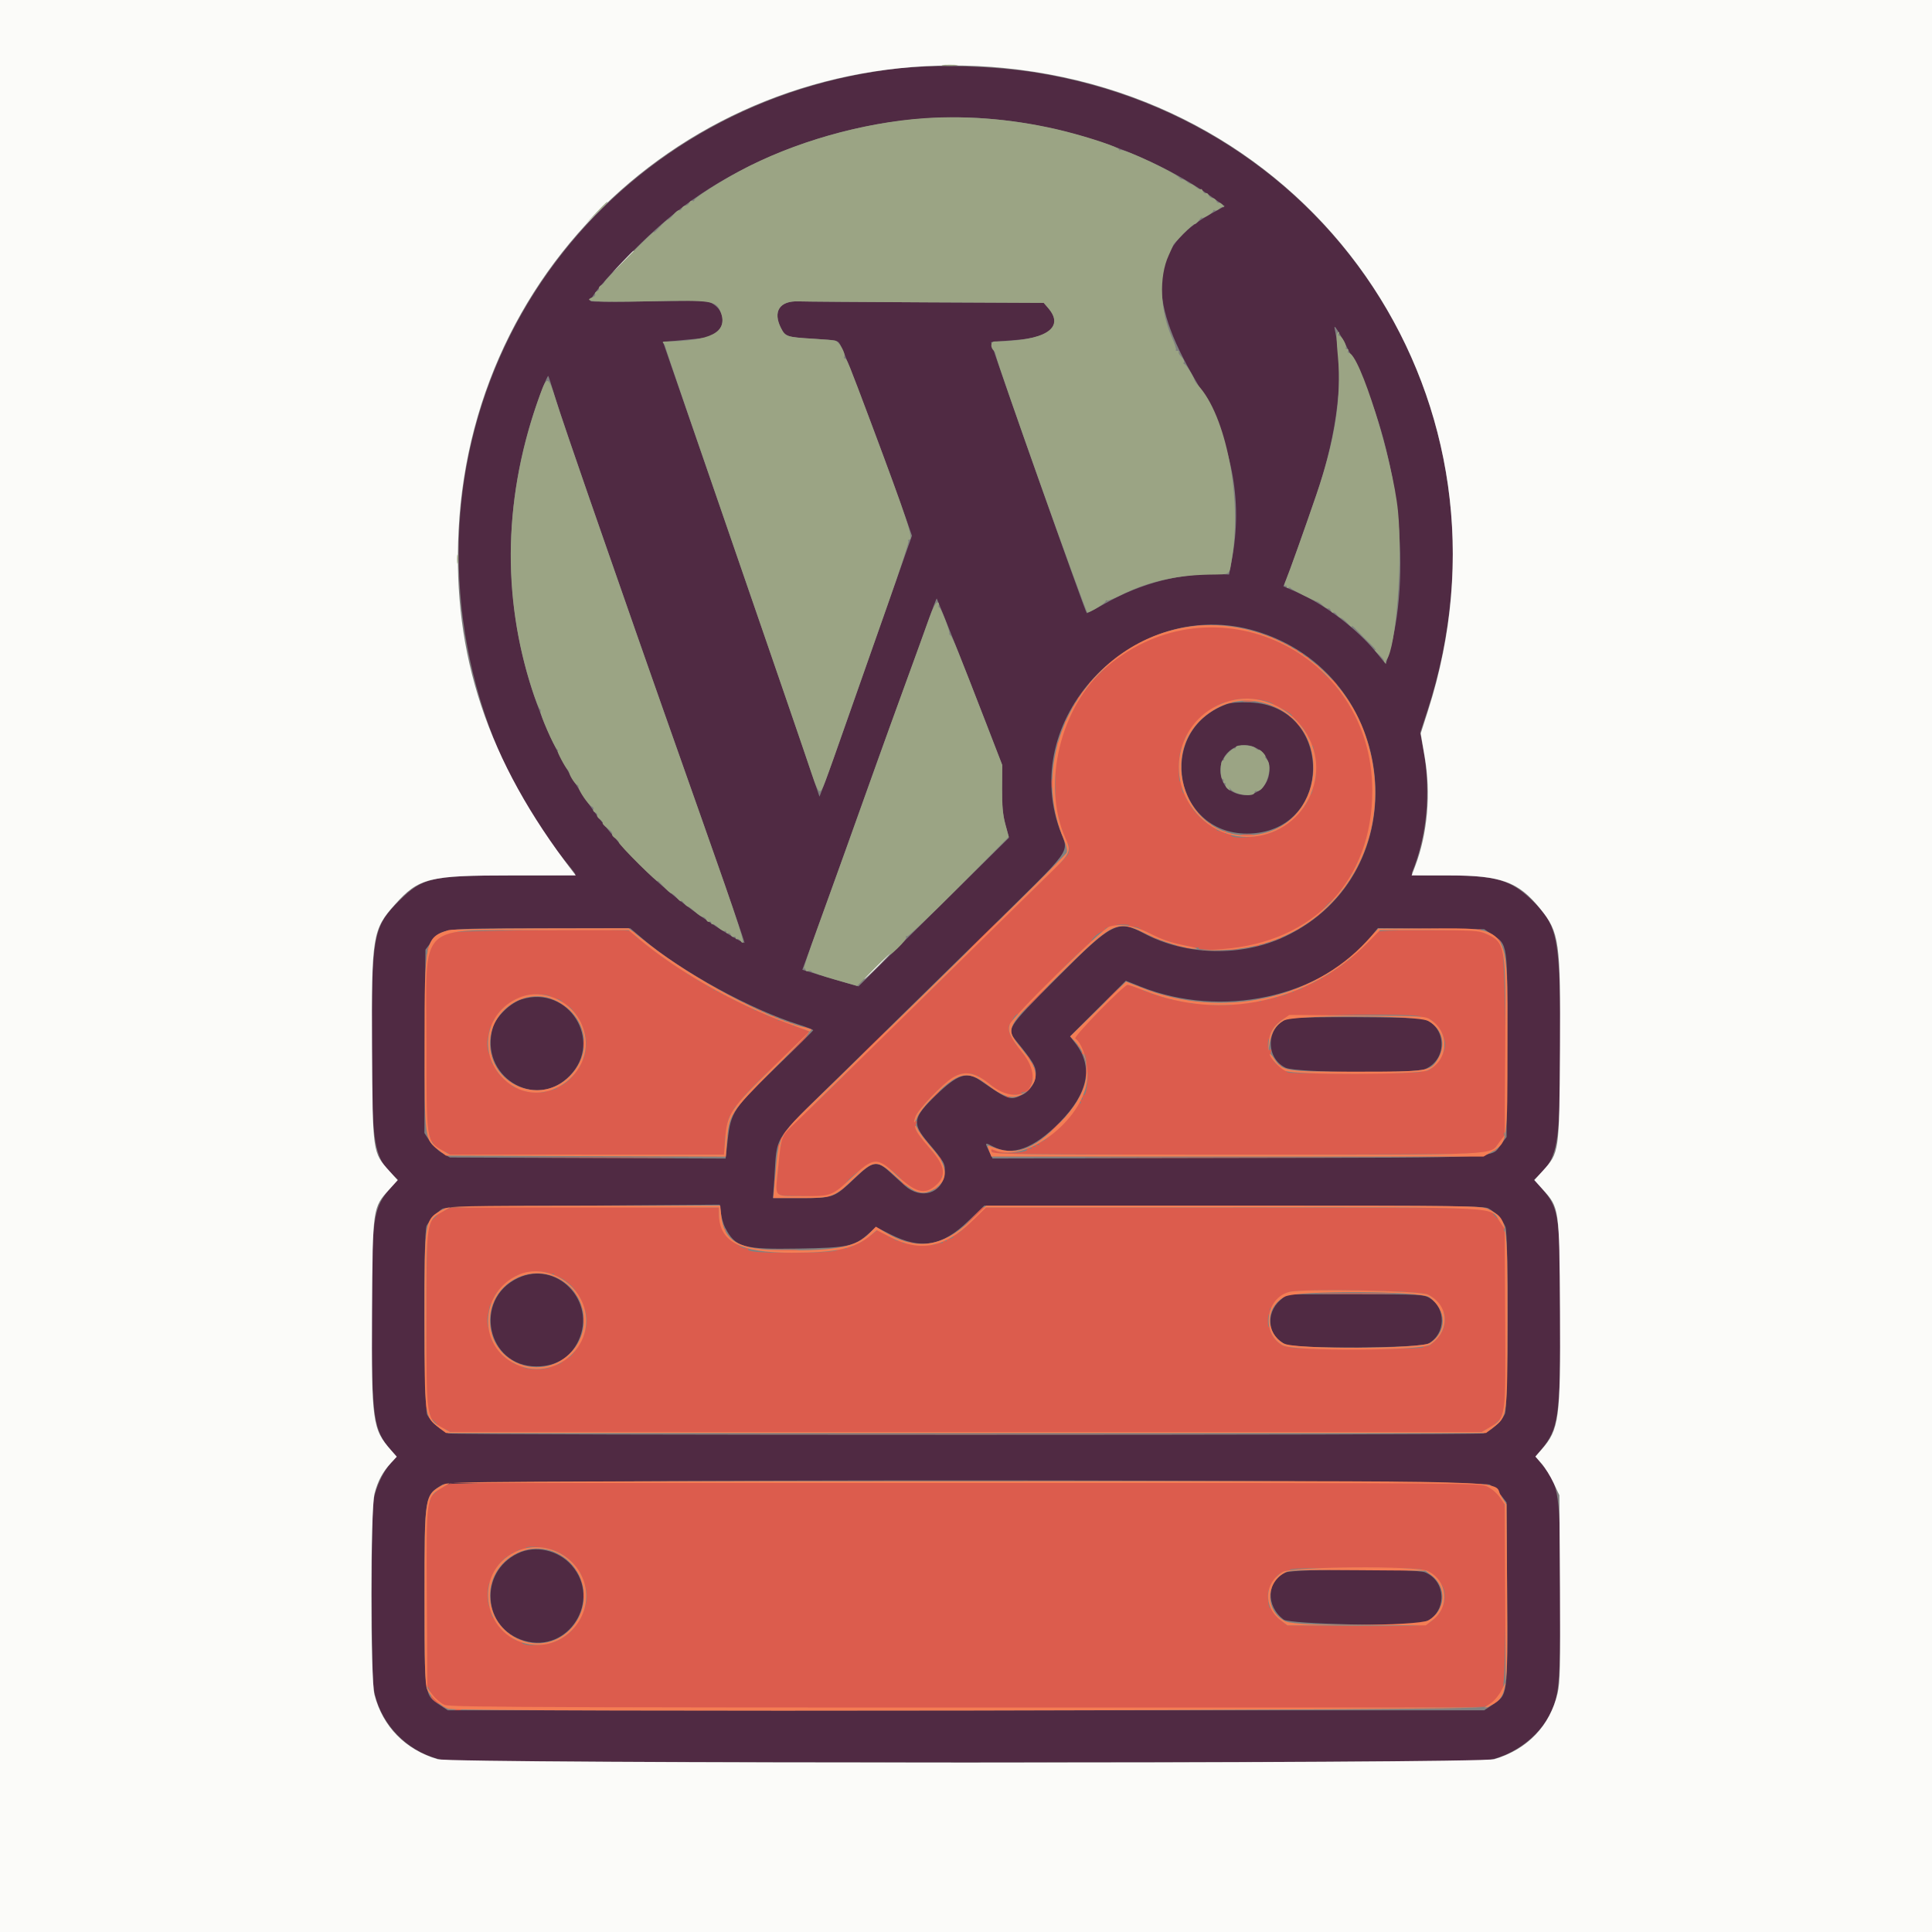 <svg id="svg" version="1.1" xmlns="http://www.w3.org/2000/svg" xmlns:xlink="http://www.w3.org/1999/xlink" width="400" height="400" viewBox="0, 0, 400,400"><rect x="0" y="0" width="400" height="400" fill="#808080" stroke="none"/><g id="svgg"><path id="path0" d="M248.047 129.714 C 248.767 129.967,248.428 130.026,246.760 129.937 C 245.328 129.860,244.683 129.946,245.003 130.170 C 245.336 130.403,245.083 130.472,244.259 130.372 C 243.521 130.282,243.105 130.374,243.243 130.596 C 243.380 130.818,243.055 130.892,242.453 130.777 C 241.819 130.656,241.523 130.732,241.674 130.977 C 241.824 131.220,241.593 131.288,241.076 131.153 C 240.536 131.011,240.326 131.082,240.490 131.348 C 240.655 131.614,240.444 131.685,239.904 131.543 C 239.441 131.422,239.152 131.470,239.263 131.649 C 239.535 132.090,238.013 132.544,237.443 132.191 C 237.140 132.004,237.095 132.082,237.308 132.428 C 237.543 132.807,237.449 132.876,236.958 132.688 C 236.506 132.515,236.379 132.578,236.567 132.883 C 236.756 133.188,236.628 133.252,236.177 133.079 C 235.725 132.905,235.597 132.969,235.786 133.274 C 235.979 133.587,235.838 133.639,235.330 133.444 C 234.925 133.289,234.719 133.287,234.873 133.440 C 235.280 133.847,233.673 134.861,233.142 134.533 C 232.871 134.365,232.798 134.426,232.958 134.686 C 233.270 135.189,231.891 136.044,231.434 135.631 C 231.264 135.477,231.240 135.553,231.380 135.799 C 231.620 136.219,230.625 136.917,229.980 136.781 C 229.819 136.747,229.731 136.855,229.785 137.021 C 229.892 137.352,226.156 141.147,225.684 141.187 C 225.522 141.200,225.420 141.299,225.457 141.406 C 225.615 141.875,224.534 143.359,224.189 143.146 C 223.980 143.017,223.834 143.056,223.865 143.233 C 224.003 144.030,223.794 144.556,223.428 144.330 C 223.208 144.194,223.053 144.227,223.083 144.405 C 223.220 145.192,223.015 145.729,222.661 145.511 C 222.431 145.369,222.379 145.544,222.532 145.942 C 222.720 146.433,222.650 146.527,222.272 146.293 C 221.940 146.088,221.848 146.125,222.015 146.395 C 222.344 146.927,221.484 148.874,221.041 148.600 C 220.860 148.488,220.828 148.699,220.969 149.067 C 221.158 149.558,221.088 149.652,220.709 149.418 C 220.363 149.204,220.285 149.249,220.473 149.553 C 220.825 150.123,220.371 151.645,219.930 151.372 C 219.751 151.261,219.703 151.550,219.825 152.014 C 219.960 152.530,219.892 152.762,219.649 152.612 C 219.405 152.461,219.319 152.775,219.423 153.430 C 219.557 154.267,219.503 154.368,219.172 153.906 C 218.852 153.462,218.806 153.650,218.979 154.688 C 219.118 155.525,219.073 155.868,218.861 155.572 C 218.656 155.285,218.510 157.945,218.502 162.131 C 218.495 166.004,218.613 168.972,218.764 168.727 C 218.918 168.479,219.156 168.906,219.304 169.695 C 219.450 170.471,219.446 171.307,219.295 171.551 C 219.114 171.843,219.196 171.887,219.532 171.679 C 219.914 171.443,219.989 171.577,219.825 172.205 C 219.682 172.751,219.753 172.956,220.025 172.788 C 220.293 172.622,220.352 172.770,220.188 173.198 C 220.015 173.650,220.078 173.778,220.383 173.589 C 220.688 173.401,220.752 173.528,220.579 173.980 C 220.430 174.367,220.480 174.552,220.696 174.418 C 221.249 174.077,221.615 175.982,221.158 176.819 C 220.942 177.215,220.004 178.242,219.074 179.101 L 217.383 180.663 219.141 178.711 L 220.898 176.758 219.060 178.483 C 218.049 179.431,217.300 180.334,217.395 180.489 C 217.624 180.859,208.597 189.290,208.121 189.150 C 207.919 189.091,207.851 189.200,207.970 189.391 C 208.088 189.583,207.837 190.054,207.413 190.438 C 206.988 190.822,206.641 190.982,206.641 190.792 C 206.641 190.602,205.155 191.924,203.340 193.730 C 201.525 195.536,200.119 197.142,200.216 197.299 C 200.429 197.643,184.242 213.413,183.746 213.346 C 183.265 213.281,177.733 218.823,177.942 219.160 C 178.185 219.553,165.282 232.107,164.887 231.863 C 164.706 231.751,164.226 232.050,163.822 232.529 L 163.086 233.398 164.063 232.623 C 164.894 231.964,164.870 232.034,163.905 233.098 C 163.281 233.785,162.618 234.253,162.431 234.137 C 162.243 234.021,162.115 234.071,162.146 234.248 C 162.274 234.983,162.088 235.580,161.789 235.395 C 161.613 235.286,161.538 235.760,161.622 236.446 C 161.745 237.456,161.687 237.583,161.319 237.109 C 160.939 236.621,160.906 236.653,161.120 237.303 C 161.262 237.732,161.242 239.841,161.077 241.990 C 160.863 244.780,160.701 245.563,160.512 244.727 C 160.318 243.869,160.286 244.009,160.394 245.247 C 160.602 247.647,160.426 247.573,166.077 247.633 C 168.905 247.663,171.411 247.797,171.645 247.930 C 171.879 248.063,171.941 248.029,171.783 247.855 C 171.496 247.538,173.112 246.504,174.219 246.295 C 174.541 246.235,174.766 246.004,174.718 245.783 C 174.494 244.736,179.686 240.625,181.233 240.625 C 182.828 240.625,187.398 244.139,186.884 244.970 C 186.761 245.169,186.806 245.297,186.983 245.254 C 187.460 245.139,189.452 246.169,189.283 246.444 C 189.203 246.574,189.982 246.680,191.016 246.680 C 192.049 246.680,192.805 246.536,192.697 246.361 C 192.588 246.185,192.821 246.097,193.214 246.165 C 193.606 246.233,193.934 246.113,193.943 245.898 C 193.968 245.236,194.568 244.508,194.912 244.721 C 195.092 244.832,195.140 244.544,195.019 244.080 C 194.878 243.538,194.948 243.329,195.216 243.495 C 195.488 243.663,195.456 243.080,195.124 241.822 C 194.844 240.760,194.728 239.764,194.866 239.609 C 195.004 239.455,194.908 239.448,194.652 239.594 C 194.155 239.880,191.992 237.462,191.992 236.621 C 191.992 236.353,191.766 236.133,191.490 236.133 C 190.860 236.133,190.208 235.124,190.516 234.626 C 190.642 234.422,190.555 234.372,190.323 234.516 C 189.780 234.851,189.353 233.529,189.706 232.608 C 189.888 232.135,189.832 231.993,189.535 232.176 C 189.207 232.379,189.207 232.124,189.535 231.184 C 190.069 229.651,195.878 223.649,196.472 224.016 C 196.705 224.160,196.846 224.045,196.787 223.760 C 196.728 223.473,196.983 223.266,197.359 223.296 C 197.745 223.326,197.928 223.171,197.783 222.936 C 197.623 222.677,197.777 222.619,198.198 222.781 C 198.597 222.933,198.772 222.881,198.630 222.652 C 198.486 222.419,199.106 222.266,200.195 222.266 C 201.285 222.266,201.905 222.419,201.761 222.652 C 201.619 222.881,201.794 222.933,202.192 222.781 C 202.614 222.619,202.768 222.677,202.607 222.936 C 202.463 223.170,202.642 223.326,203.022 223.296 C 203.391 223.266,203.696 223.462,203.702 223.730 C 203.707 223.999,203.799 224.189,203.906 224.153 C 204.316 224.014,205.872 225.054,205.692 225.345 C 205.588 225.513,205.715 225.660,205.974 225.671 C 206.701 225.701,209.253 226.921,208.626 226.938 C 208.322 226.946,208.186 227.066,208.324 227.204 C 208.462 227.342,208.842 227.234,209.168 226.963 C 209.494 226.692,210.196 226.554,210.728 226.655 C 211.260 226.757,211.602 226.690,211.489 226.506 C 211.375 226.322,211.468 226.150,211.696 226.123 C 212.700 226.005,212.842 225.960,213.126 225.676 C 213.292 225.510,213.460 225.071,213.501 224.699 C 213.541 224.327,213.753 223.278,213.972 222.366 C 214.251 221.202,214.245 220.785,213.954 220.966 C 213.692 221.127,213.634 220.975,213.796 220.552 C 213.949 220.153,213.897 219.978,213.667 220.120 C 213.455 220.251,213.259 220.172,213.232 219.945 C 213.206 219.717,213.154 219.312,213.117 219.043 C 213.080 218.774,212.844 218.597,212.592 218.648 C 212.147 218.739,211.445 217.790,211.367 216.992 C 211.345 216.777,211.146 216.602,210.923 216.602 C 210.372 216.602,209.763 215.554,210.047 215.095 C 210.174 214.890,210.091 214.838,209.864 214.978 C 209.379 215.278,208.673 213.402,208.893 212.398 C 208.976 212.019,209.233 211.826,209.465 211.970 C 209.723 212.129,209.773 212.046,209.592 211.754 C 209.283 211.253,210.454 209.662,210.920 209.950 C 211.068 210.042,212.667 208.631,214.473 206.816 C 216.279 205.001,217.588 203.516,217.382 203.516 C 217.175 203.516,218.749 201.767,220.878 199.630 C 223.007 197.492,224.898 195.836,225.080 195.948 C 225.261 196.060,225.362 195.919,225.303 195.635 C 225.244 195.350,225.428 195.165,225.713 195.225 C 225.997 195.284,226.129 195.168,226.005 194.967 C 225.697 194.469,228.087 192.509,228.609 192.831 C 228.846 192.978,228.914 192.907,228.766 192.667 C 228.423 192.112,229.837 191.677,230.957 191.991 C 231.645 192.185,231.709 192.150,231.250 191.828 C 230.804 191.516,231.082 191.418,232.422 191.418 C 233.761 191.418,234.040 191.516,233.594 191.828 C 233.135 192.150,233.199 192.185,233.887 191.991 C 234.943 191.694,236.428 192.100,236.118 192.602 C 235.996 192.799,236.198 192.844,236.567 192.703 C 237.019 192.529,237.146 192.593,236.958 192.898 C 236.769 193.203,236.897 193.267,237.348 193.093 C 237.770 192.931,237.924 192.989,237.764 193.249 C 237.618 193.484,237.801 193.639,238.188 193.608 C 238.561 193.579,238.829 193.756,238.783 194.003 C 238.731 194.278,239.019 194.367,239.528 194.234 C 240.057 194.096,240.264 194.168,240.100 194.433 C 239.935 194.700,240.145 194.770,240.686 194.629 C 241.226 194.487,241.436 194.558,241.271 194.824 C 241.107 195.090,241.317 195.160,241.857 195.019 C 242.374 194.884,242.606 194.952,242.456 195.195 C 242.305 195.438,242.619 195.525,243.274 195.421 C 244.100 195.289,244.206 195.342,243.750 195.661 C 243.316 195.965,243.570 196.015,244.727 195.855 C 245.846 195.700,246.129 195.751,245.723 196.035 C 245.320 196.318,245.655 196.374,246.895 196.231 C 247.862 196.120,248.433 196.175,248.183 196.356 C 247.935 196.534,249.830 196.680,252.407 196.680 C 254.978 196.680,256.675 196.555,256.177 196.402 C 255.579 196.217,255.887 196.152,257.092 196.206 C 258.100 196.252,258.812 196.131,258.691 195.935 C 258.565 195.732,259.039 195.690,259.803 195.837 C 260.807 196.030,260.990 195.990,260.547 195.672 C 260.085 195.340,260.186 195.287,261.023 195.421 C 261.678 195.525,261.992 195.438,261.841 195.195 C 261.691 194.952,261.923 194.884,262.439 195.019 C 262.980 195.160,263.190 195.090,263.025 194.824 C 262.861 194.558,263.071 194.487,263.611 194.629 C 264.157 194.771,264.362 194.701,264.194 194.428 C 264.024 194.153,264.188 194.105,264.670 194.290 C 265.075 194.445,265.289 194.456,265.146 194.312 C 264.781 193.947,268.402 192.172,268.915 192.464 C 269.147 192.596,269.203 192.557,269.040 192.377 C 268.667 191.967,270.715 190.586,271.227 190.903 C 271.435 191.031,271.491 190.952,271.352 190.726 C 271.116 190.345,271.956 189.759,272.852 189.682 C 273.066 189.664,273.242 189.451,273.242 189.209 C 273.242 188.649,276.651 185.319,277.080 185.460 C 277.257 185.518,277.315 185.425,277.208 185.253 C 277.101 185.080,277.367 184.505,277.799 183.973 C 278.230 183.442,278.452 183.271,278.292 183.594 C 278.123 183.933,278.147 184.045,278.350 183.859 C 278.543 183.683,278.703 183.243,278.706 182.883 C 278.709 182.522,278.944 182.275,279.228 182.334 C 279.513 182.393,279.634 182.261,279.499 182.042 C 279.192 181.545,280.239 179.979,280.622 180.362 C 280.775 180.515,280.774 180.309,280.618 179.904 C 280.423 179.396,280.476 179.255,280.789 179.448 C 281.093 179.637,281.157 179.509,280.984 179.058 C 280.810 178.606,280.874 178.479,281.179 178.667 C 281.484 178.856,281.548 178.728,281.374 178.277 C 281.201 177.825,281.265 177.697,281.570 177.886 C 281.875 178.074,281.938 177.947,281.765 177.495 C 281.601 177.067,281.660 176.919,281.928 177.085 C 282.201 177.253,282.271 177.047,282.129 176.502 C 281.987 175.962,282.058 175.751,282.324 175.916 C 282.590 176.081,282.660 175.870,282.519 175.330 C 282.378 174.790,282.448 174.580,282.715 174.744 C 282.981 174.909,283.051 174.698,282.910 174.158 C 282.746 173.530,282.820 173.396,283.202 173.632 C 283.528 173.834,283.620 173.796,283.455 173.529 C 283.312 173.298,283.410 171.853,283.674 170.318 C 283.937 168.784,284.246 167.797,284.361 168.125 C 284.476 168.453,284.570 166.537,284.570 163.867 C 284.570 161.198,284.439 159.315,284.278 159.683 C 284.104 160.082,284.028 159.696,284.090 158.724 C 284.147 157.829,284.078 157.169,283.937 157.256 C 283.563 157.487,283.115 154.756,283.440 154.230 C 283.620 153.938,283.539 153.894,283.202 154.102 C 282.820 154.338,282.746 154.204,282.910 153.576 C 283.051 153.036,282.981 152.826,282.715 152.990 C 282.448 153.155,282.378 152.944,282.519 152.404 C 282.660 151.864,282.590 151.654,282.324 151.818 C 282.058 151.983,281.987 151.773,282.129 151.232 C 282.271 150.687,282.201 150.481,281.928 150.649 C 281.660 150.815,281.601 150.667,281.765 150.239 C 281.907 149.870,281.878 149.658,281.701 149.768 C 281.249 150.047,280.007 147.313,280.330 146.751 C 280.475 146.497,280.450 146.420,280.273 146.580 C 279.829 146.982,278.796 145.416,279.139 144.861 C 279.307 144.589,279.246 144.516,278.986 144.677 C 278.483 144.988,277.628 143.610,278.041 143.153 C 278.195 142.983,278.109 142.964,277.852 143.112 C 277.583 143.267,277.202 143.043,276.959 142.589 C 276.726 142.153,276.651 141.797,276.792 141.797 C 276.933 141.797,276.832 141.535,276.566 141.215 C 276.301 140.895,275.955 140.713,275.799 140.809 C 275.464 141.016,272.806 138.364,272.949 137.967 C 273.003 137.817,272.915 137.689,272.754 137.681 C 272.038 137.648,270.704 136.643,270.917 136.299 C 271.046 136.089,271.007 135.943,270.830 135.974 C 270.032 136.113,269.506 135.903,269.733 135.537 C 269.869 135.317,269.835 135.162,269.658 135.193 C 268.860 135.331,268.334 135.122,268.561 134.756 C 268.697 134.536,268.663 134.381,268.486 134.412 C 267.698 134.548,267.161 134.343,267.380 133.989 C 267.522 133.759,267.347 133.707,266.948 133.860 C 266.497 134.033,266.369 133.970,266.558 133.665 C 266.746 133.360,266.619 133.296,266.167 133.469 C 265.715 133.643,265.588 133.579,265.777 133.274 C 265.965 132.969,265.838 132.905,265.386 133.079 C 264.934 133.252,264.807 133.188,264.995 132.883 C 265.184 132.578,265.056 132.515,264.605 132.688 C 264.153 132.861,264.026 132.798,264.214 132.493 C 264.403 132.188,264.275 132.124,263.823 132.297 C 263.395 132.462,263.247 132.403,263.413 132.134 C 263.581 131.862,263.376 131.791,262.830 131.934 C 262.290 132.075,262.080 132.005,262.244 131.739 C 262.409 131.472,262.198 131.402,261.658 131.543 C 261.118 131.685,260.908 131.614,261.072 131.348 C 261.237 131.082,261.026 131.011,260.486 131.153 C 259.970 131.288,259.738 131.220,259.888 130.977 C 260.040 130.732,259.743 130.656,259.110 130.777 C 258.508 130.892,258.183 130.818,258.320 130.596 C 258.457 130.374,258.041 130.282,257.304 130.372 C 256.585 130.459,256.247 130.388,256.507 130.203 C 256.762 130.022,255.914 129.883,254.553 129.883 C 253.231 129.883,251.006 129.768,249.609 129.627 C 247.978 129.462,247.419 129.494,248.047 129.714 M262.793 145.332 C 263.514 145.586,263.951 145.957,263.806 146.192 C 263.652 146.441,263.739 146.489,264.025 146.312 C 264.458 146.045,267.578 147.764,267.578 148.271 C 267.578 148.388,267.375 148.358,267.127 148.205 C 266.845 148.031,266.782 148.098,266.959 148.384 C 267.114 148.635,267.385 148.752,267.561 148.643 C 267.943 148.407,268.838 149.391,268.525 149.704 C 268.405 149.824,268.522 150.054,268.784 150.217 C 269.108 150.417,269.170 150.335,268.977 149.963 C 268.821 149.661,269.146 149.941,269.699 150.586 C 270.252 151.230,270.618 151.987,270.513 152.266 C 270.408 152.546,270.495 152.668,270.708 152.536 C 271.060 152.319,271.245 152.942,271.199 154.195 C 271.190 154.461,271.338 154.583,271.528 154.465 C 271.719 154.347,271.875 154.325,271.875 154.416 C 271.875 154.507,272.058 155.528,272.282 156.685 C 272.744 159.081,272.422 162.643,271.778 162.245 C 271.527 162.090,271.479 162.176,271.656 162.462 C 272.082 163.150,271.554 164.933,271.022 164.604 C 270.751 164.437,270.691 164.508,270.866 164.791 C 271.610 165.996,267.251 170.579,263.936 172.077 C 260.851 173.470,254.108 173.910,254.876 172.668 C 254.988 172.487,254.700 172.438,254.236 172.559 C 253.608 172.723,253.474 172.649,253.710 172.267 C 253.921 171.926,253.875 171.848,253.572 172.035 C 253.008 172.384,251.479 171.936,251.748 171.500 C 251.856 171.325,251.639 171.206,251.265 171.236 C 250.890 171.265,250.634 171.058,250.693 170.772 C 250.754 170.480,250.613 170.371,250.369 170.521 C 249.778 170.886,245.975 166.889,246.245 166.186 C 246.362 165.879,246.246 165.676,245.982 165.727 C 245.719 165.779,245.521 165.437,245.537 164.961 C 245.553 164.488,245.426 164.188,245.255 164.293 C 244.825 164.559,244.391 162.652,244.750 162.071 C 244.936 161.770,244.879 161.699,244.592 161.877 C 244.284 162.067,244.122 161.682,244.082 160.668 C 243.951 157.364,244.395 154.166,244.937 154.502 C 245.139 154.626,245.202 154.464,245.079 154.142 C 244.798 153.411,246.100 151.130,246.616 151.449 C 246.825 151.578,246.873 151.485,246.723 151.242 C 246.362 150.657,249.589 147.174,250.256 147.430 C 250.540 147.539,250.730 147.415,250.679 147.154 C 250.628 146.893,250.892 146.704,251.265 146.733 C 251.652 146.764,251.835 146.609,251.690 146.374 C 251.529 146.114,251.683 146.056,252.105 146.218 C 252.492 146.367,252.677 146.317,252.543 146.101 C 252.249 145.624,254.095 145.142,254.726 145.531 C 255.016 145.711,255.098 145.660,254.937 145.399 C 254.375 144.491,260.266 144.440,262.793 145.332 M257.525 145.202 C 258.119 145.292,258.998 145.290,259.478 145.197 C 259.958 145.104,259.473 145.031,258.398 145.034 C 257.324 145.037,256.931 145.112,257.525 145.202 M217.677 162.305 C 217.681 163.164,217.761 163.470,217.854 162.984 C 217.948 162.498,217.944 161.795,217.847 161.421 C 217.749 161.048,217.672 161.445,217.677 162.305 M257.129 172.936 C 257.720 173.026,258.687 173.026,259.277 172.936 C 259.868 172.847,259.385 172.773,258.203 172.773 C 257.021 172.773,256.538 172.847,257.129 172.936 M206.641 191.122 C 206.641 191.181,205.190 192.631,203.418 194.345 L 200.195 197.461 203.311 194.238 C 206.205 191.245,206.641 190.838,206.641 191.122 M111.914 192.578 C 97.825 192.725,92.950 192.896,92.301 193.267 C 91.826 193.538,91.299 193.714,91.129 193.658 C 90.959 193.601,90.820 193.660,90.820 193.788 C 90.820 194.255,89.747 195.299,89.453 195.117 C 89.287 195.014,89.175 195.236,89.204 195.610 C 89.234 195.983,89.056 196.251,88.810 196.205 C 88.534 196.153,88.445 196.441,88.578 196.949 C 88.697 197.405,88.635 197.680,88.440 197.559 C 88.230 197.429,88.086 204.934,88.086 216.016 C 88.086 226.287,88.233 234.488,88.413 234.240 C 88.610 233.968,88.663 234.138,88.547 234.669 C 88.423 235.234,88.504 235.455,88.775 235.288 C 89.043 235.122,89.102 235.270,88.938 235.698 C 88.797 236.067,88.836 236.273,89.026 236.155 C 89.366 235.945,90.026 237.027,89.906 237.598 C 89.872 237.759,89.976 237.870,90.137 237.844 C 90.956 237.715,91.423 237.939,91.174 238.342 C 91.009 238.607,91.066 238.687,91.311 238.536 C 91.792 238.238,93.041 238.630,92.808 239.006 C 92.723 239.144,105.556 239.212,121.326 239.155 L 150.000 239.053 150.039 236.811 C 150.070 235.028,150.147 234.770,150.416 235.547 C 150.665 236.266,150.697 236.089,150.539 234.871 C 150.295 232.992,151.012 230.324,151.654 230.721 C 151.903 230.874,151.960 230.796,151.796 230.530 C 151.452 229.975,152.486 228.409,152.930 228.811 C 153.106 228.971,153.109 228.858,152.937 228.561 C 152.570 227.928,161.626 219.037,162.247 219.421 C 162.452 219.548,162.514 219.479,162.384 219.269 C 162.254 219.058,163.325 217.756,164.765 216.376 L 167.383 213.867 165.039 216.406 L 162.695 218.945 165.072 216.678 C 167.429 214.429,168.019 213.287,166.829 213.275 C 166.286 213.270,166.282 213.221,166.797 212.873 C 167.226 212.582,167.080 212.547,166.250 212.740 C 165.499 212.916,165.203 212.866,165.372 212.593 C 165.533 212.332,165.318 212.263,164.783 212.403 C 164.210 212.553,164.029 212.480,164.217 212.175 C 164.402 211.876,164.272 211.813,163.823 211.985 C 163.395 212.149,163.247 212.090,163.413 211.822 C 163.581 211.549,163.376 211.479,162.830 211.621 C 162.290 211.763,162.080 211.692,162.244 211.426 C 162.409 211.160,162.198 211.090,161.658 211.231 C 161.085 211.381,160.904 211.308,161.092 211.004 C 161.277 210.704,161.147 210.641,160.698 210.813 C 160.208 211.001,160.114 210.932,160.348 210.553 C 160.561 210.207,160.517 210.129,160.213 210.316 C 159.620 210.683,158.126 210.206,158.413 209.742 C 158.535 209.545,158.333 209.499,157.964 209.641 C 157.473 209.829,157.379 209.760,157.613 209.381 C 157.827 209.035,157.782 208.957,157.479 209.145 C 156.886 209.511,155.392 209.034,155.679 208.570 C 155.801 208.373,155.599 208.328,155.230 208.469 C 154.778 208.643,154.651 208.579,154.839 208.274 C 155.028 207.969,154.900 207.905,154.448 208.079 C 153.958 208.267,153.864 208.197,154.098 207.819 C 154.303 207.486,154.266 207.395,153.993 207.563 C 153.467 207.889,150.740 206.632,151.014 206.190 C 151.123 206.013,150.911 205.984,150.542 206.126 C 150.090 206.299,149.963 206.235,150.152 205.930 C 150.340 205.625,150.213 205.562,149.761 205.735 C 149.309 205.908,149.182 205.845,149.370 205.540 C 149.559 205.235,149.431 205.171,148.980 205.344 C 148.528 205.518,148.401 205.454,148.589 205.149 C 148.778 204.844,148.650 204.780,148.198 204.954 C 147.708 205.142,147.614 205.072,147.848 204.694 C 148.060 204.350,148.017 204.269,147.717 204.454 C 147.162 204.798,145.596 203.764,145.999 203.320 C 146.158 203.144,146.070 203.126,145.801 203.280 C 145.212 203.619,143.634 202.602,144.045 202.148 C 144.205 201.972,144.117 201.954,143.848 202.108 C 143.334 202.405,141.646 201.453,142.021 201.078 C 142.141 200.958,141.920 200.886,141.530 200.918 C 141.140 200.950,140.864 200.757,140.918 200.488 C 140.972 200.220,140.884 200.021,140.723 200.046 C 139.937 200.170,139.432 199.959,139.654 199.600 C 139.790 199.380,139.757 199.225,139.580 199.255 C 138.721 199.404,138.259 199.177,138.516 198.730 C 138.671 198.462,138.658 198.368,138.488 198.521 C 138.013 198.950,136.658 198.075,136.966 197.539 C 137.114 197.281,137.095 197.196,136.925 197.350 C 136.468 197.762,135.090 196.908,135.401 196.404 C 135.548 196.167,135.493 196.081,135.280 196.212 C 134.732 196.551,133.135 195.347,133.452 194.835 C 133.596 194.601,133.540 194.518,133.327 194.650 C 132.846 194.947,131.163 193.815,131.434 193.377 C 131.971 192.508,129.266 192.397,111.914 192.578 M306.196 192.372 C 306.095 192.473,301.244 192.571,295.417 192.590 C 286.702 192.619,284.740 192.725,284.356 193.187 C 284.099 193.497,284.035 193.750,284.215 193.750 C 284.394 193.750,283.684 194.620,282.638 195.682 C 281.591 196.745,280.551 197.580,280.326 197.538 C 280.102 197.496,279.910 197.687,279.901 197.963 C 279.880 198.542,278.886 199.253,278.464 198.991 C 278.307 198.895,278.052 199.021,277.896 199.273 C 277.709 199.576,277.798 199.634,278.162 199.445 C 278.464 199.289,278.377 199.432,277.970 199.763 C 277.562 200.095,277.074 200.270,276.886 200.154 C 276.697 200.037,276.591 200.175,276.650 200.459 C 276.711 200.753,276.451 200.951,276.048 200.918 C 275.658 200.886,275.437 200.958,275.557 201.078 C 275.923 201.444,274.250 202.409,273.767 202.111 C 273.468 201.926,273.424 202.006,273.637 202.350 C 273.871 202.729,273.777 202.798,273.286 202.610 C 272.917 202.468,272.707 202.501,272.819 202.682 C 273.093 203.125,271.146 203.985,270.613 203.656 C 270.343 203.489,270.307 203.581,270.512 203.912 C 270.746 204.291,270.652 204.361,270.161 204.172 C 269.792 204.031,269.590 204.076,269.712 204.273 C 269.999 204.738,268.505 205.214,267.912 204.848 C 267.610 204.661,267.563 204.738,267.774 205.079 C 268.010 205.461,267.876 205.536,267.248 205.371 C 266.784 205.250,266.500 205.305,266.617 205.494 C 266.898 205.948,265.021 206.406,264.415 206.031 C 264.095 205.833,264.043 205.903,264.256 206.246 C 264.492 206.628,264.316 206.706,263.546 206.558 C 262.914 206.437,262.617 206.514,262.768 206.758 C 262.925 207.013,262.539 207.062,261.682 206.897 C 260.675 206.704,260.494 206.744,260.938 207.063 C 261.377 207.380,261.085 207.433,259.766 207.275 C 258.472 207.121,258.214 207.165,258.789 207.443 C 259.333 207.705,258.561 207.771,256.250 207.659 C 254.049 207.552,253.457 207.598,254.492 207.795 C 255.743 208.033,255.393 208.096,252.734 208.109 C 250.560 208.120,249.751 208.018,250.391 207.816 C 250.974 207.631,250.266 207.580,248.633 207.691 C 246.650 207.825,246.060 207.763,246.484 207.465 C 246.917 207.161,246.671 207.118,245.545 207.299 C 244.593 207.452,244.108 207.401,244.255 207.163 C 244.395 206.935,243.988 206.843,243.241 206.934 C 242.274 207.052,242.124 206.992,242.578 206.669 C 243.021 206.353,242.830 206.307,241.797 206.479 C 240.736 206.655,240.561 206.609,241.016 206.271 C 241.473 205.931,241.353 205.894,240.469 206.100 C 239.718 206.275,239.422 206.225,239.591 205.953 C 239.752 205.692,239.537 205.622,239.002 205.762 C 238.374 205.926,238.240 205.852,238.476 205.470 C 238.687 205.129,238.640 205.051,238.338 205.238 C 237.745 205.605,236.251 205.128,236.538 204.664 C 236.660 204.467,236.458 204.421,236.089 204.563 C 235.661 204.727,235.513 204.668,235.679 204.400 C 235.847 204.128,235.641 204.057,235.096 204.200 C 234.556 204.341,234.345 204.271,234.510 204.004 C 234.800 203.534,233.282 203.806,232.581 204.350 C 232.347 204.532,232.072 204.598,231.971 204.497 C 231.870 204.396,231.015 205.101,230.070 206.063 C 229.126 207.025,228.517 207.813,228.717 207.813 C 228.918 207.813,227.781 209.122,226.191 210.723 C 224.601 212.323,223.151 213.541,222.969 213.428 C 222.786 213.315,222.685 213.456,222.744 213.740 C 222.803 214.025,222.661 214.224,222.428 214.182 C 222.196 214.140,222.005 214.352,222.005 214.653 C 222.005 214.954,222.132 215.122,222.286 215.026 C 222.746 214.742,223.529 215.942,223.215 216.449 C 223.043 216.729,223.091 216.815,223.336 216.664 C 223.828 216.360,224.329 217.475,223.964 218.064 C 223.822 218.295,223.890 218.367,224.117 218.227 C 224.763 217.827,225.025 219.033,224.856 221.630 C 224.743 223.377,224.782 223.654,225.001 222.656 C 225.237 221.579,225.272 221.751,225.163 223.470 C 225.006 225.961,224.681 227.043,224.182 226.735 C 223.992 226.618,223.953 226.824,224.094 227.192 C 224.268 227.644,224.204 227.771,223.899 227.583 C 223.594 227.394,223.530 227.522,223.704 227.973 C 223.892 228.464,223.822 228.558,223.444 228.324 C 223.103 228.114,223.020 228.155,223.199 228.446 C 223.497 228.927,220.403 232.524,219.939 232.237 C 219.574 232.012,217.101 234.549,217.397 234.844 C 217.748 235.196,215.580 236.737,215.128 236.458 C 214.875 236.301,214.843 236.401,215.043 236.725 C 215.277 237.104,215.183 237.173,214.692 236.985 C 214.241 236.812,214.113 236.875,214.302 237.180 C 214.490 237.485,214.363 237.549,213.911 237.376 C 213.459 237.202,213.332 237.266,213.520 237.571 C 213.709 237.876,213.581 237.940,213.130 237.766 C 212.761 237.625,212.554 237.663,212.671 237.851 C 212.954 238.309,211.523 238.661,209.375 238.661 C 207.159 238.661,205.798 238.306,206.106 237.807 C 206.237 237.595,205.972 237.622,205.516 237.865 C 205.060 238.109,204.688 238.401,204.688 238.513 C 204.688 238.626,204.863 238.609,205.078 238.477 C 205.293 238.344,205.469 238.424,205.469 238.654 C 205.469 238.951,220.569 239.069,257.047 239.057 C 290.311 239.046,308.543 238.905,308.391 238.661 C 308.176 238.312,308.719 238.109,309.502 238.245 C 309.679 238.275,309.725 238.140,309.604 237.945 C 309.352 237.537,310.310 236.612,310.641 236.943 C 310.761 237.063,310.833 236.842,310.801 236.452 C 310.769 236.062,310.944 235.780,311.190 235.826 C 311.466 235.878,311.555 235.591,311.422 235.082 C 311.303 234.626,311.365 234.352,311.560 234.472 C 312.158 234.843,311.626 197.641,311.017 196.574 C 310.739 196.086,310.603 195.538,310.715 195.357 C 310.938 194.996,309.809 193.829,309.180 193.768 C 308.186 193.672,306.312 192.793,306.489 192.507 C 306.702 192.163,306.499 192.069,306.196 192.372 M217.188 203.622 C 217.188 203.681,215.737 205.131,213.965 206.845 L 210.742 209.961 213.858 206.738 C 216.752 203.745,217.188 203.338,217.188 203.622 M232.031 204.804 C 232.031 204.867,231.284 205.614,230.371 206.464 L 228.711 208.008 230.255 206.348 C 231.691 204.804,232.031 204.508,232.031 204.804 M113.570 206.104 C 114.051 206.233,114.349 206.493,114.233 206.681 C 114.117 206.869,114.281 206.923,114.598 206.801 C 115.371 206.504,116.887 207.351,116.552 207.892 C 116.402 208.135,116.463 208.214,116.691 208.073 C 117.865 207.347,120.824 211.722,121.289 214.872 C 121.593 216.936,120.901 220.090,120.234 219.678 C 119.985 219.524,119.911 219.588,120.058 219.826 C 120.422 220.416,119.922 221.531,119.430 221.226 C 119.183 221.074,119.137 221.162,119.314 221.448 C 119.707 222.084,116.513 225.125,115.757 224.834 C 115.447 224.716,115.293 224.779,115.415 224.976 C 115.725 225.478,114.240 225.884,113.184 225.587 C 112.496 225.393,112.432 225.429,112.891 225.750 C 113.333 226.060,112.999 226.160,111.523 226.161 C 109.199 226.161,107.741 225.823,108.032 225.351 C 108.149 225.163,107.985 225.108,107.668 225.230 C 106.894 225.527,105.379 224.681,105.713 224.139 C 105.877 223.873,105.801 223.818,105.514 223.996 C 104.918 224.364,102.252 221.506,102.526 220.792 C 102.636 220.506,102.564 220.371,102.367 220.493 C 101.903 220.780,101.426 219.286,101.793 218.693 C 101.957 218.427,101.904 218.343,101.666 218.491 C 101.159 218.804,100.675 216.444,100.963 215.062 C 101.078 214.512,101.265 213.616,101.379 213.070 C 101.505 212.464,101.757 212.183,102.025 212.349 C 102.280 212.507,102.357 212.446,102.208 212.205 C 101.843 211.616,102.343 210.501,102.836 210.805 C 103.076 210.954,103.130 210.870,102.964 210.603 C 102.592 210.001,104.923 207.671,105.525 208.042 C 105.784 208.203,105.876 208.155,105.738 207.932 C 105.411 207.403,107.221 206.470,107.836 206.850 C 108.139 207.038,108.225 206.993,108.063 206.731 C 107.621 206.014,111.562 205.566,113.570 206.104 M294.141 210.578 C 293.679 210.901,293.738 210.937,294.416 210.747 C 295.412 210.468,297.393 211.588,297.007 212.212 C 296.863 212.445,296.942 212.505,297.190 212.351 C 297.744 212.009,299.219 214.832,299.219 216.234 C 299.219 218.608,296.192 222.296,294.710 221.727 C 294.359 221.593,294.202 221.658,294.339 221.879 C 294.600 222.302,267.724 222.447,266.636 222.029 C 266.297 221.899,266.105 221.656,266.209 221.488 C 266.313 221.319,266.092 221.206,265.718 221.236 C 265.343 221.265,265.087 221.058,265.146 220.772 C 265.205 220.487,265.088 220.357,264.885 220.482 C 264.279 220.857,262.846 218.725,263.121 217.858 C 263.282 217.350,263.218 217.180,262.932 217.357 C 262.647 217.534,262.500 217.145,262.500 216.211 C 262.500 215.434,262.659 214.896,262.854 215.017 C 263.049 215.137,263.126 214.921,263.026 214.537 C 262.802 213.680,264.162 211.885,265.786 210.895 C 267.196 210.035,295.366 209.720,294.141 210.578 M183.594 213.780 C 183.594 213.839,182.319 215.114,180.762 216.612 L 177.930 219.336 180.654 216.504 C 183.184 213.874,183.594 213.493,183.594 213.780 M120.802 216.211 C 120.806 217.070,120.886 217.376,120.979 216.890 C 121.073 216.404,121.069 215.701,120.972 215.327 C 120.874 214.954,120.797 215.352,120.802 216.211 M193.139 227.051 L 191.992 228.320 193.262 227.173 C 194.445 226.104,194.711 225.781,194.409 225.781 C 194.342 225.781,193.771 226.353,193.139 227.051 M219.922 232.544 C 219.922 232.611,219.351 233.183,218.652 233.814 L 217.383 234.961 218.530 233.691 C 219.600 232.508,219.922 232.242,219.922 232.544 M108.105 239.746 C 115.894 239.805,128.638 239.805,136.426 239.746 C 144.214 239.687,137.842 239.638,122.266 239.638 C 106.689 239.638,100.317 239.687,108.105 239.746 M230.566 239.746 C 244.478 239.803,267.241 239.803,281.152 239.746 C 295.063 239.689,283.682 239.643,255.859 239.643 C 228.037 239.643,216.655 239.689,230.566 239.746 M92.875 250.164 C 92.998 250.363,92.798 250.409,92.427 250.266 C 91.975 250.093,91.847 250.157,92.036 250.461 C 92.229 250.774,92.088 250.827,91.580 250.632 C 91.175 250.476,90.950 250.455,91.080 250.585 C 91.375 250.880,89.364 253.018,88.969 252.831 C 88.811 252.755,88.797 252.995,88.938 253.364 C 89.105 253.798,89.044 253.941,88.767 253.769 C 88.458 253.579,88.326 258.757,88.296 272.263 C 88.273 282.580,88.156 291.328,88.036 291.702 C 87.847 292.288,87.881 292.301,88.278 291.797 C 88.663 291.309,88.708 291.357,88.547 292.090 C 88.423 292.656,88.504 292.877,88.775 292.710 C 89.043 292.544,89.102 292.692,88.938 293.120 C 88.797 293.489,88.811 293.729,88.969 293.654 C 89.386 293.456,91.363 295.610,91.068 295.941 C 90.932 296.094,91.024 296.102,91.273 295.960 C 91.791 295.664,93.044 296.046,92.808 296.428 C 92.723 296.566,140.959 296.680,200.000 296.680 C 259.041 296.680,307.277 296.566,307.192 296.428 C 306.973 296.075,308.195 295.652,308.639 295.926 C 308.839 296.050,308.955 296.007,308.896 295.830 C 308.765 295.436,310.632 293.518,311.021 293.648 C 311.174 293.699,311.189 293.450,311.052 293.095 C 310.896 292.688,310.960 292.546,311.225 292.710 C 311.497 292.878,311.568 292.672,311.425 292.127 C 311.304 291.663,311.365 291.383,311.560 291.503 C 311.770 291.633,311.914 284.207,311.914 273.242 C 311.914 262.277,311.770 254.851,311.560 254.981 C 311.365 255.102,311.304 254.821,311.425 254.357 C 311.568 253.812,311.497 253.606,311.225 253.774 C 310.957 253.940,310.898 253.792,311.062 253.364 C 311.203 252.995,311.172 252.785,310.992 252.896 C 310.633 253.118,308.748 251.148,308.888 250.698 C 308.936 250.544,308.685 250.530,308.330 250.666 C 307.975 250.803,307.784 250.752,307.906 250.555 C 308.208 250.067,312.335 250.107,254.892 250.045 L 203.340 249.989 200.986 252.432 L 198.633 254.875 201.184 252.535 L 203.736 250.195 200.907 253.060 C 199.144 254.845,197.902 255.816,197.612 255.636 C 197.333 255.465,197.247 255.514,197.398 255.758 C 197.703 256.250,196.588 256.751,195.998 256.386 C 195.734 256.223,195.699 256.318,195.902 256.647 C 196.136 257.025,196.042 257.095,195.552 256.907 C 195.106 256.736,194.973 256.798,195.155 257.093 C 195.348 257.405,195.094 257.458,194.297 257.272 C 193.467 257.078,193.321 257.114,193.750 257.404 C 194.170 257.688,193.450 257.801,191.211 257.801 C 189.026 257.801,188.262 257.685,188.672 257.416 C 189.084 257.146,188.864 257.108,187.928 257.288 C 186.887 257.488,186.666 257.432,186.914 257.032 C 187.124 256.692,187.078 256.614,186.776 256.801 C 186.182 257.167,184.689 256.691,184.976 256.226 C 185.098 256.029,184.896 255.984,184.527 256.126 C 184.036 256.314,183.942 256.244,184.176 255.865 C 184.389 255.521,184.345 255.441,184.045 255.626 C 183.531 255.944,181.901 254.947,182.294 254.555 C 182.988 253.861,181.971 254.430,180.671 255.463 C 179.864 256.104,179.022 256.517,178.799 256.379 C 178.577 256.242,178.509 256.314,178.648 256.539 C 178.953 257.032,177.838 257.532,177.248 257.167 C 176.984 257.004,176.949 257.099,177.152 257.428 C 177.386 257.807,177.292 257.876,176.802 257.688 C 176.353 257.516,176.223 257.579,176.408 257.879 C 176.596 258.183,176.415 258.256,175.842 258.106 C 175.302 257.965,175.091 258.035,175.256 258.301 C 175.428 258.580,175.078 258.632,174.182 258.460 C 173.401 258.310,173.065 258.342,173.368 258.537 C 174.210 259.080,170.793 259.375,163.666 259.375 C 157.075 259.375,154.541 259.146,154.890 258.583 C 154.994 258.414,154.764 258.358,154.380 258.459 C 153.466 258.698,149.872 255.583,150.169 254.810 C 150.304 254.460,150.216 254.359,149.929 254.536 C 149.624 254.724,149.560 254.597,149.734 254.145 C 149.906 253.697,149.843 253.567,149.543 253.752 C 149.239 253.940,149.166 253.759,149.316 253.186 C 149.437 252.722,149.377 252.441,149.182 252.562 C 148.988 252.682,148.828 252.157,148.828 251.395 L 148.828 250.010 120.740 249.907 C 103.716 249.845,92.740 249.946,92.875 250.164 M159.473 258.883 C 160.923 258.959,163.296 258.959,164.746 258.883 C 166.196 258.808,165.010 258.747,162.109 258.747 C 159.209 258.747,158.022 258.808,159.473 258.883 M113.499 263.635 C 113.379 263.830,113.659 263.890,114.123 263.769 C 114.751 263.605,114.885 263.680,114.649 264.061 C 114.438 264.404,114.485 264.480,114.791 264.291 C 115.755 263.695,119.885 267.080,119.317 268.000 C 119.142 268.283,119.182 268.380,119.414 268.237 C 119.903 267.934,120.810 269.824,120.452 270.402 C 120.308 270.635,120.372 270.712,120.595 270.575 C 120.999 270.325,121.486 271.980,121.482 273.584 C 121.479 274.989,120.682 277.377,120.296 277.138 C 120.095 277.014,120.022 277.151,120.134 277.443 C 120.246 277.734,119.804 278.710,119.151 279.611 C 118.065 281.111,117.572 281.443,116.670 281.287 C 116.493 281.256,116.443 281.384,116.559 281.572 C 116.863 282.064,115.010 282.962,114.430 282.603 C 114.124 282.414,114.040 282.461,114.205 282.727 C 114.373 282.999,113.839 283.247,112.734 283.413 C 110.602 283.733,107.706 283.301,108.067 282.718 C 108.212 282.482,108.140 282.415,107.902 282.562 C 107.324 282.919,105.434 282.012,105.737 281.523 C 105.874 281.301,105.785 281.250,105.532 281.406 C 104.979 281.748,102.989 279.833,103.328 279.284 C 103.463 279.066,103.341 278.935,103.056 278.994 C 102.770 279.054,102.563 278.798,102.593 278.422 C 102.622 278.049,102.503 277.831,102.328 277.940 C 101.892 278.209,101.444 276.679,101.793 276.115 C 101.956 275.852,101.905 275.765,101.672 275.909 C 101.220 276.188,100.709 273.699,100.964 272.461 C 101.052 272.031,101.228 271.189,101.355 270.589 C 101.482 269.990,101.754 269.604,101.960 269.731 C 102.166 269.858,102.243 269.724,102.131 269.432 C 101.577 267.989,106.904 263.240,108.424 263.823 C 108.767 263.955,108.923 263.888,108.786 263.667 C 108.638 263.428,109.529 263.281,111.133 263.281 C 112.580 263.281,113.622 263.437,113.499 263.635 M295.547 267.988 C 297.312 268.842,298.646 270.441,298.198 271.165 C 298.035 271.430,298.101 271.497,298.366 271.333 C 298.984 270.951,299.363 272.742,299.034 274.495 C 298.708 276.231,296.043 279.120,295.100 278.758 C 294.750 278.624,294.592 278.689,294.729 278.911 C 294.885 279.162,290.057 279.297,280.859 279.297 C 271.662 279.297,266.834 279.162,266.989 278.911 C 267.123 278.694,266.976 278.621,266.653 278.745 C 265.377 279.235,262.437 276.049,263.130 274.928 C 263.296 274.660,263.226 274.597,262.951 274.767 C 262.638 274.961,262.500 274.554,262.500 273.438 C 262.500 272.553,262.659 271.927,262.854 272.048 C 263.049 272.168,263.109 271.887,262.988 271.424 C 262.838 270.851,262.911 270.669,263.215 270.858 C 263.499 271.033,263.583 270.926,263.445 270.566 C 263.201 269.931,265.464 267.931,266.892 267.519 C 269.465 266.778,293.873 267.177,295.547 267.988 M274.121 267.870 C 277.827 267.935,283.892 267.935,287.598 267.870 C 291.304 267.806,288.271 267.754,280.859 267.754 C 273.447 267.754,270.415 267.806,274.121 267.870 M120.802 273.242 C 120.806 274.102,120.886 274.407,120.979 273.921 C 121.073 273.435,121.069 272.732,120.972 272.359 C 120.874 271.985,120.797 272.383,120.802 273.242 M147.168 297.168 C 176.226 297.223,223.774 297.223,252.832 297.168 C 281.890 297.113,258.115 297.067,200.000 297.067 C 141.885 297.067,118.110 297.113,147.168 297.168 M92.875 307.195 C 92.998 307.394,92.798 307.440,92.427 307.297 C 91.975 307.124,91.847 307.188,92.036 307.493 C 92.222 307.794,92.100 307.863,91.670 307.698 C 91.315 307.561,91.067 307.576,91.118 307.729 C 91.239 308.092,89.342 309.989,88.979 309.868 C 88.826 309.817,88.811 310.065,88.948 310.420 C 89.104 310.828,89.040 310.970,88.775 310.806 C 88.503 310.638,88.432 310.843,88.575 311.389 C 88.696 311.852,88.635 312.133,88.440 312.012 C 88.230 311.882,88.086 319.389,88.086 330.473 C 88.086 340.748,88.157 349.083,88.243 348.997 C 88.489 348.750,89.471 350.827,89.265 351.160 C 89.164 351.324,89.384 351.733,89.755 352.068 C 90.415 352.666,90.588 352.734,91.429 352.734 C 91.657 352.734,91.753 352.879,91.644 353.056 C 91.535 353.233,91.744 353.378,92.109 353.377 C 94.524 353.374,95.517 353.591,94.531 353.906 C 93.694 354.174,93.669 354.225,94.355 354.258 C 94.796 354.279,95.332 354.121,95.546 353.907 C 95.805 353.648,131.717 353.549,201.837 353.614 C 266.221 353.673,307.651 353.570,307.516 353.352 C 307.393 353.153,307.593 353.107,307.964 353.249 C 308.362 353.402,308.537 353.350,308.396 353.121 C 308.185 352.780,308.726 352.571,309.139 352.832 C 309.430 353.016,310.919 351.458,310.736 351.161 C 310.635 350.998,310.822 350.218,311.152 349.429 C 311.843 347.775,311.979 310.340,311.293 310.764 C 310.971 310.963,310.772 310.421,310.891 309.668 C 310.917 309.507,310.806 309.416,310.645 309.466 C 310.193 309.605,308.608 308.105,308.829 307.747 C 308.937 307.573,308.723 307.547,308.355 307.688 C 307.927 307.852,307.778 307.793,307.944 307.525 C 308.111 307.254,307.890 307.173,307.325 307.297 C 306.795 307.413,306.624 307.360,306.896 307.163 C 307.144 306.983,259.041 306.836,200.000 306.836 C 134.763 306.836,92.740 306.977,92.875 307.195 M115.539 321.319 C 117.708 322.400,119.700 324.411,119.278 325.093 C 119.136 325.323,119.196 325.402,119.412 325.269 C 119.941 324.942,120.874 326.752,120.494 327.367 C 120.311 327.662,120.351 327.757,120.595 327.606 C 120.999 327.356,121.486 329.011,121.482 330.615 C 121.478 332.158,120.678 334.406,120.231 334.129 C 119.985 333.977,119.911 334.042,120.058 334.279 C 120.422 334.869,119.922 335.984,119.430 335.680 C 119.202 335.539,119.135 335.612,119.278 335.844 C 119.700 336.527,117.708 338.537,115.539 339.618 C 112.945 340.911,107.292 341.002,108.073 339.739 C 108.225 339.492,108.132 339.451,107.836 339.634 C 107.221 340.014,105.411 339.081,105.738 338.553 C 105.871 338.337,105.799 338.272,105.578 338.409 C 105.052 338.734,103.008 336.834,103.327 336.317 C 103.463 336.098,103.341 335.966,103.056 336.025 C 102.770 336.085,102.563 335.829,102.593 335.453 C 102.622 335.080,102.503 334.863,102.328 334.971 C 101.892 335.240,101.444 333.711,101.793 333.146 C 101.956 332.883,101.905 332.796,101.672 332.940 C 101.132 333.274,100.737 330.655,101.042 328.771 C 101.215 327.708,101.387 327.432,101.644 327.802 C 101.888 328.153,101.924 328.035,101.755 327.435 C 101.326 325.911,104.800 321.416,105.888 322.088 C 106.221 322.294,106.271 322.225,106.051 321.869 C 105.817 321.490,105.911 321.421,106.402 321.609 C 106.771 321.751,106.973 321.705,106.851 321.508 C 106.564 321.044,108.057 320.567,108.651 320.934 C 108.933 321.108,109.000 321.044,108.826 320.763 C 108.234 319.805,113.349 320.228,115.539 321.319 M294.358 324.964 C 294.238 325.158,294.475 325.230,294.885 325.123 C 295.883 324.862,298.660 327.643,299.015 329.257 C 299.348 330.777,298.916 332.913,298.345 332.560 C 298.100 332.408,298.039 332.485,298.200 332.744 C 298.576 333.352,297.720 334.851,297.186 334.521 C 296.942 334.370,296.864 334.431,297.007 334.663 C 297.341 335.203,295.410 336.449,294.675 336.167 C 294.341 336.039,294.204 336.114,294.347 336.347 C 294.515 336.618,290.064 336.711,280.536 336.635 L 266.478 336.523 264.977 335.295 C 264.152 334.619,263.501 333.786,263.530 333.444 C 263.560 333.101,263.446 332.906,263.278 333.010 C 262.830 333.287,262.500 332.185,262.500 330.414 C 262.500 329.339,262.639 328.946,262.951 329.139 C 263.217 329.303,263.296 329.247,263.145 329.002 C 262.801 328.446,263.268 327.289,263.722 327.570 C 263.920 327.692,264.057 327.648,264.026 327.470 C 263.888 326.675,264.140 326.294,265.235 325.648 C 265.880 325.267,266.610 325.080,266.858 325.233 C 267.137 325.405,267.202 325.339,267.029 325.060 C 266.821 324.723,270.247 324.609,280.664 324.609 C 288.886 324.609,294.488 324.754,294.358 324.964 M120.802 330.273 C 120.806 331.133,120.886 331.438,120.979 330.952 C 121.073 330.467,121.069 329.763,120.972 329.390 C 120.874 329.017,120.797 329.414,120.802 330.273 M144.238 354.176 C 144.614 354.274,145.229 354.274,145.605 354.176 C 145.981 354.077,145.674 353.997,144.922 353.997 C 144.170 353.997,143.862 354.077,144.238 354.176 " stroke="none" fill="#dc5c4d" fill-rule="evenodd"></path><path id="path1" d="M185.156 14.255 C 140.667 19.661,105.484 51.811,96.880 94.922 C 91.006 124.357,98.817 156.404,117.270 178.577 C 118.299 179.814,119.141 180.921,119.141 181.038 C 119.141 181.154,113.208 181.252,105.957 181.255 C 89.266 181.261,87.509 181.659,82.589 186.551 C 77.336 191.774,76.969 193.687,76.960 215.865 C 76.952 236.621,77.397 239.473,81.217 243.133 L 82.400 244.266 80.999 245.816 C 77.250 249.965,76.952 251.962,76.960 272.807 C 76.968 293.664,77.325 296.110,80.963 300.253 L 82.112 301.562 80.842 303.010 C 79.257 304.814,77.861 307.819,77.347 310.531 C 76.816 313.331,76.835 346.306,77.370 349.602 C 78.550 356.875,84.366 362.879,91.718 364.412 C 94.657 365.025,305.343 365.025,308.282 364.412 C 313.475 363.329,318.566 359.526,320.803 355.060 C 322.866 350.939,323.033 349.069,323.033 330.078 C 323.033 308.914,322.857 307.662,319.257 303.217 L 317.908 301.552 318.937 300.330 C 322.692 295.866,323.032 293.591,323.040 272.826 C 323.048 251.720,322.821 250.132,319.206 246.053 L 317.612 244.254 318.789 243.127 C 322.568 239.506,323.043 236.483,323.042 216.016 C 323.041 194.354,322.518 191.627,317.394 186.585 C 312.933 182.195,309.762 181.250,299.486 181.250 C 292.610 181.250,292.123 181.203,292.381 180.566 C 295.425 173.061,296.278 164.087,294.752 155.620 L 294.040 151.670 295.440 147.417 C 315.306 87.082,277.763 25.441,214.844 15.087 C 205.801 13.599,193.413 13.252,185.156 14.255 M205.078 24.616 C 221.715 26.062,238.647 32.063,251.099 40.927 L 253.565 42.682 250.826 44.195 C 238.101 51.222,237.168 61.274,247.603 78.896 C 255.032 91.442,257.414 103.368,255.016 116.016 L 254.461 118.945 252.914 118.882 C 244.627 118.540,236.299 120.660,228.557 125.081 C 226.754 126.111,225.157 126.953,225.009 126.953 C 224.763 126.953,205.008 71.027,205.193 70.854 C 205.237 70.813,207.646 70.595,210.547 70.370 C 217.576 69.825,220.055 67.312,217.031 63.797 L 216.092 62.706 191.933 62.596 C 178.645 62.535,166.659 62.445,165.298 62.395 C 161.406 62.253,159.948 64.498,161.701 67.934 C 162.618 69.731,162.936 69.830,168.869 70.169 C 173.473 70.432,173.480 70.434,174.074 71.583 C 175.288 73.929,184.046 97.186,187.897 108.289 L 188.808 110.914 184.021 124.500 C 181.387 131.972,177.575 142.832,175.548 148.633 C 173.521 154.434,171.369 160.476,170.766 162.061 L 169.669 164.941 165.509 152.686 C 163.221 145.945,155.930 124.760,149.306 105.609 L 137.264 70.789 140.019 70.538 C 147.225 69.882,147.403 69.844,148.528 68.719 C 150.260 66.988,149.822 64.265,147.596 62.911 C 146.402 62.185,145.780 62.161,134.305 62.387 C 127.683 62.518,122.266 62.499,122.266 62.345 C 122.266 60.856,131.430 51.082,138.133 45.422 C 155.614 30.660,181.623 22.577,205.078 24.616 M281.096 76.367 C 289.752 94.362,292.412 119.395,287.416 135.831 L 286.914 137.482 284.834 134.945 C 280.895 130.141,274.292 125.152,268.509 122.610 L 265.709 121.380 266.270 120.035 C 266.934 118.448,270.050 109.700,272.503 102.539 C 277.044 89.283,278.357 77.382,276.318 67.972 C 276.001 66.512,278.287 70.527,281.096 76.367 M114.813 81.862 C 116.398 87.194,129.803 125.778,145.466 170.087 C 150.320 183.821,154.223 195.126,154.138 195.211 C 154.053 195.296,152.340 194.358,150.332 193.126 C 111.443 169.280,95.865 123.376,112.189 80.735 C 112.832 79.056,113.426 77.749,113.509 77.832 C 113.592 77.915,114.179 79.729,114.813 81.862 M197.458 132.617 C 199.337 137.344,202.367 145.078,204.191 149.805 L 207.508 158.398 207.452 163.086 C 207.409 166.608,207.582 168.478,208.146 170.607 L 208.896 173.441 193.321 188.828 L 177.746 204.215 175.689 203.634 C 174.558 203.315,171.941 202.541,169.873 201.916 L 166.114 200.778 167.084 198.143 C 168.996 192.952,176.275 172.716,178.771 165.651 C 180.171 161.691,183.247 153.165,185.607 146.706 C 187.967 140.246,190.786 132.449,191.872 129.378 C 192.958 126.307,193.891 123.846,193.944 123.909 C 193.998 123.972,195.579 127.891,197.458 132.617 M259.886 130.630 C 289.836 139.510,293.812 180.795,265.981 193.922 C 257.068 198.126,245.595 197.876,236.933 193.289 C 231.379 190.348,230.340 190.878,218.652 202.626 C 208.350 212.982,208.336 213.003,210.485 215.634 C 213.786 219.676,214.453 220.780,214.452 222.198 C 214.450 224.085,213.312 225.883,211.608 226.691 C 209.109 227.877,208.909 227.809,202.973 223.706 C 200.176 221.773,198.281 222.396,193.810 226.718 C 188.972 231.396,188.767 232.557,192.090 236.493 C 195.557 240.601,195.767 240.987,195.574 242.895 C 195.148 247.095,190.662 248.478,187.305 245.445 C 186.660 244.863,185.305 243.628,184.294 242.701 C 181.562 240.197,180.748 240.330,177.006 243.895 C 172.685 248.011,172.588 248.047,165.782 248.047 L 160.041 248.047 160.305 244.238 C 160.975 234.591,159.535 236.845,174.219 222.460 C 180.771 216.040,193.924 203.131,203.446 193.773 C 223.009 174.547,221.281 176.943,219.390 171.680 C 210.894 148.034,235.264 123.331,259.886 130.630 M253.860 145.829 C 238.919 151.405,243.124 173.349,258.984 172.568 C 276.267 171.716,276.083 146.065,258.789 145.431 C 256.497 145.347,254.782 145.486,253.860 145.829 M260.430 155.062 C 264.188 157.354,263.348 163.252,259.097 164.426 C 256.931 165.024,254.279 163.964,253.324 162.117 C 250.845 157.322,255.902 152.301,260.430 155.062 M133.304 194.571 C 141.234 201.252,155.433 209.015,165.527 212.189 C 167.085 212.678,168.359 213.178,168.359 213.299 C 168.359 213.419,164.974 216.778,160.836 220.763 C 151.888 229.381,151.298 230.263,150.664 235.972 L 150.232 239.863 121.698 239.756 L 93.164 239.648 91.568 238.734 C 90.690 238.230,89.499 237.089,88.921 236.198 L 87.869 234.577 87.978 215.597 L 88.086 196.618 89.181 195.183 C 91.503 192.139,90.859 192.224,111.820 192.205 L 130.475 192.188 133.304 194.571 M308.909 193.457 C 312.219 195.650,312.146 195.106,312.023 216.540 L 311.914 235.413 310.862 236.792 C 308.506 239.881,313.032 239.636,256.164 239.750 L 205.491 239.852 204.734 238.286 C 203.872 236.501,203.888 236.484,205.586 237.374 C 209.567 239.462,213.981 237.860,219.415 232.354 C 225.327 226.364,226.416 220.831,222.639 215.980 L 221.547 214.576 227.318 208.815 L 233.089 203.053 236.100 204.259 C 252.867 210.973,273.505 206.522,283.786 193.975 L 285.278 192.154 296.282 192.268 L 307.286 192.383 308.909 193.457 M108.063 206.887 C 105.643 207.631,102.711 210.480,102.040 212.741 C 99.071 222.739,110.820 230.091,117.976 222.713 C 124.985 215.486,117.737 203.916,108.063 206.887 M266.992 210.833 C 262.249 212.021,261.691 218.905,266.162 221.070 C 268.282 222.096,292.696 222.326,295.050 221.342 C 299.826 219.347,299.519 212.316,294.597 210.949 C 293.161 210.550,268.535 210.447,266.992 210.833 M150.114 254.140 C 152.237 258.245,153.800 258.696,165.234 258.507 C 175.539 258.336,176.850 258.060,179.806 255.446 L 181.378 254.055 184.341 255.558 C 190.674 258.769,195.048 258.032,200.431 252.847 L 203.791 249.609 255.430 249.609 C 299.121 249.609,307.232 249.694,308.125 250.160 C 309.541 250.900,311.185 252.682,311.694 254.029 C 312.360 255.793,312.258 291.076,311.582 292.694 C 310.948 294.211,308.599 296.358,307.122 296.772 C 305.727 297.162,94.273 297.162,92.878 296.772 C 91.535 296.396,89.200 294.367,88.457 292.930 C 87.723 291.512,87.605 255.192,88.329 253.783 C 88.896 252.679,90.605 250.840,91.602 250.259 C 92.168 249.930,100.188 249.751,120.703 249.609 L 149.023 249.414 149.264 251.187 C 149.396 252.162,149.779 253.491,150.114 254.140 M107.227 264.603 C 97.870 269.026,100.781 282.914,111.064 282.909 C 115.136 282.907,118.148 281.056,119.779 277.555 C 123.581 269.388,115.262 260.804,107.227 264.603 M265.077 269.160 C 261.875 271.971,262.497 276.794,266.264 278.368 C 268.501 279.302,293.913 279.139,295.709 278.178 C 299.326 276.244,299.479 270.869,295.977 268.734 C 294.798 268.015,293.922 267.972,280.580 267.970 L 266.433 267.969 265.077 269.160 M308.451 307.390 C 309.124 307.801,310.179 308.797,310.795 309.604 L 311.914 311.071 312.023 329.944 C 312.146 351.380,312.219 350.835,308.908 353.027 L 307.284 354.102 200.000 354.102 L 92.716 354.102 91.092 353.027 C 87.825 350.865,87.891 351.324,87.891 330.510 C 87.891 309.416,87.844 309.705,91.602 307.371 C 93.463 306.215,306.554 306.234,308.451 307.390 M107.227 321.597 C 99.044 325.520,99.899 337.174,108.555 339.707 C 117.737 342.394,124.689 331.292,118.348 324.070 C 115.577 320.914,110.845 319.862,107.227 321.597 M266.170 325.558 C 262.216 327.280,262.004 332.510,265.775 335.327 C 267.028 336.264,291.684 336.816,294.547 335.972 C 299.488 334.516,299.824 327.527,295.050 325.533 C 293.213 324.765,267.941 324.788,266.170 325.558 " stroke="none" fill="#502a43" fill-rule="evenodd"></path><path id="path2" d="M0.000 200.000 L 0.000 400.000 200.000 400.000 L 400.000 400.000 400.000 200.000 L 400.000 0.000 200.000 0.000 L 0.000 0.000 0.000 200.000 M208.008 14.095 C 274.175 20.650,315.871 83.892,295.675 147.063 L 294.141 151.860 294.970 156.692 C 296.274 164.296,295.560 172.572,293.025 179.244 L 292.263 181.250 300.029 181.250 C 310.780 181.250,314.358 182.553,318.850 188.102 C 322.874 193.073,323.115 194.789,322.968 217.486 C 322.830 238.722,322.845 238.615,319.360 242.465 L 317.673 244.327 319.363 246.206 C 322.857 250.093,322.835 249.937,322.972 271.289 C 323.117 293.764,322.829 295.934,319.156 300.119 L 317.888 301.563 319.164 303.015 C 319.865 303.815,320.982 305.616,321.645 307.019 L 322.852 309.570 322.969 328.758 C 323.069 344.949,322.993 348.351,322.486 350.539 C 320.918 357.300,316.245 362.184,309.402 364.214 C 306.166 365.174,93.866 365.180,90.598 364.221 C 83.941 362.265,79.250 357.481,77.536 350.901 C 76.664 347.553,76.679 312.545,77.554 309.187 C 78.229 306.596,79.257 304.694,80.978 302.852 L 82.147 301.602 80.919 300.204 C 77.107 295.862,76.896 294.304,77.034 271.544 C 77.164 249.899,77.140 250.074,80.640 246.207 L 82.327 244.345 80.637 242.466 C 77.136 238.572,77.164 238.771,77.034 217.127 C 76.892 193.766,77.101 192.459,81.801 187.231 C 86.713 181.768,88.785 181.250,105.731 181.250 L 119.206 181.250 118.490 180.318 C 100.955 157.497,93.646 135.616,94.945 109.833 C 97.895 51.273,148.735 8.223,208.008 14.095 M128.893 54.199 L 126.758 56.445 129.004 54.310 C 131.091 52.327,131.429 51.953,131.139 51.953 C 131.078 51.953,130.067 52.964,128.893 54.199 M181.641 199.805 C 180.040 201.416,178.818 202.734,178.926 202.734 C 179.033 202.734,180.431 201.416,182.031 199.805 C 183.632 198.193,184.853 196.875,184.746 196.875 C 184.639 196.875,183.241 198.193,181.641 199.805 " stroke="none" fill="#fbfbf9" fill-rule="evenodd"></path><path id="path3" d="M195.206 13.563 C 195.900 13.649,197.130 13.651,197.941 13.566 C 198.751 13.482,198.184 13.411,196.680 13.409 C 195.176 13.408,194.513 13.477,195.206 13.563 M191.406 24.475 C 178.602 25.348,164.106 29.493,153.130 35.418 C 148.692 37.814,143.750 41.001,143.750 41.467 C 143.750 41.674,143.573 41.734,143.357 41.600 C 143.140 41.466,142.858 41.632,142.729 41.967 C 142.600 42.303,142.244 42.578,141.938 42.578 C 141.632 42.578,141.281 42.841,141.158 43.162 C 141.035 43.483,140.790 43.657,140.615 43.549 C 140.440 43.440,139.915 43.837,139.449 44.430 C 138.983 45.023,138.454 45.508,138.274 45.508 C 138.094 45.508,137.307 46.211,136.525 47.070 C 135.743 47.930,135.233 48.369,135.392 48.047 C 135.550 47.725,133.321 49.848,130.438 52.765 C 127.554 55.682,125.167 58.215,125.133 58.394 C 125.098 58.573,124.787 58.877,124.441 59.071 C 124.095 59.265,123.902 59.570,124.013 59.749 C 124.124 59.928,123.940 60.179,123.606 60.308 C 123.271 60.436,123.095 60.700,123.215 60.894 C 123.335 61.088,123.170 61.347,122.849 61.470 C 120.358 62.426,122.721 62.615,134.305 62.387 C 147.620 62.124,148.299 62.229,149.237 64.698 C 150.773 68.737,147.129 70.640,137.725 70.709 C 137.279 70.712,137.090 70.844,137.305 71.002 C 137.520 71.160,137.750 71.611,137.817 72.004 C 137.884 72.397,144.411 91.469,152.321 114.387 C 160.231 137.304,167.283 157.839,167.992 160.019 C 168.853 162.667,169.443 163.922,169.768 163.797 C 170.286 163.598,170.352 163.426,175.742 148.047 C 177.662 142.568,181.270 132.315,183.761 125.262 C 186.251 118.208,188.189 112.276,188.067 112.078 C 187.944 111.880,188.031 111.719,188.258 111.719 C 189.200 111.719,187.916 107.792,180.467 87.891 C 175.631 74.971,175.326 74.219,174.923 74.219 C 174.725 74.219,174.664 74.055,174.788 73.855 C 175.175 73.229,173.714 70.687,172.871 70.518 C 172.431 70.430,170.313 70.249,168.164 70.116 C 162.902 69.790,162.595 69.686,161.703 67.938 C 159.948 64.498,161.405 62.253,165.298 62.395 C 166.659 62.445,178.645 62.535,191.933 62.596 L 216.092 62.706 217.031 63.797 C 220.597 67.942,216.283 70.624,205.931 70.697 C 205.066 70.703,204.990 71.986,205.814 72.656 C 205.947 72.764,206.101 73.115,206.157 73.438 C 206.518 75.511,224.790 126.857,225.147 126.801 C 225.975 126.672,228.906 124.856,228.906 124.472 C 228.906 124.261,229.010 124.193,229.138 124.320 C 229.265 124.447,230.553 123.958,231.999 123.232 C 237.519 120.462,243.311 119.109,250.245 118.971 C 254.992 118.876,254.452 119.252,255.059 115.625 C 257.165 103.041,253.825 85.980,248.039 79.769 C 247.697 79.402,247.370 78.926,247.311 78.711 C 247.073 77.830,245.535 75.391,245.218 75.391 C 245.030 75.391,244.980 75.221,245.108 75.014 C 245.236 74.807,244.998 74.295,244.578 73.875 C 244.158 73.455,243.918 73.009,244.043 72.884 C 244.168 72.759,244.036 72.656,243.750 72.656 C 243.464 72.656,243.332 72.553,243.458 72.427 C 243.584 72.301,243.192 71.094,242.586 69.745 C 240.179 64.378,239.914 57.359,241.952 52.907 C 242.537 51.631,242.985 50.586,242.948 50.586 C 242.911 50.586,243.823 49.616,244.975 48.431 C 246.128 47.245,247.190 46.325,247.337 46.386 C 247.483 46.447,247.878 46.104,248.215 45.623 C 248.552 45.142,248.828 44.885,248.828 45.052 C 248.828 45.220,249.355 45.045,250.000 44.664 C 250.645 44.284,251.172 43.824,251.172 43.643 C 251.172 43.462,251.333 43.413,251.531 43.535 C 251.729 43.657,252.147 43.500,252.461 43.186 C 252.775 42.872,253.179 42.739,253.359 42.890 C 253.538 43.041,253.451 42.858,253.166 42.485 C 252.880 42.111,252.508 41.890,252.340 41.994 C 252.172 42.098,251.934 41.920,251.811 41.599 C 251.688 41.278,251.337 41.016,251.031 41.016 C 250.725 41.016,250.369 40.741,250.240 40.405 C 250.111 40.069,249.847 39.892,249.653 40.012 C 249.459 40.132,249.190 39.942,249.055 39.590 C 248.920 39.239,248.711 39.049,248.591 39.170 C 248.470 39.290,248.029 39.096,247.611 38.737 C 247.192 38.379,246.724 38.091,246.569 38.096 C 246.415 38.102,246.025 37.881,245.703 37.605 C 245.381 37.329,244.961 37.119,244.770 37.140 C 244.579 37.160,244.316 37.021,244.184 36.832 C 243.491 35.835,232.610 30.697,231.995 31.077 C 231.800 31.198,231.641 31.132,231.641 30.932 C 231.641 30.486,225.737 28.500,220.478 27.175 C 211.023 24.793,200.740 23.839,191.406 24.475 M123.424 44.043 L 121.289 46.289 123.535 44.154 C 124.771 42.980,125.781 41.969,125.781 41.908 C 125.781 41.618,125.408 41.956,123.424 44.043 M276.786 69.094 C 276.669 69.284,276.758 71.349,276.983 73.684 C 277.810 82.248,276.447 91.027,272.503 102.539 C 270.012 109.811,266.930 118.456,266.242 120.102 C 265.918 120.878,265.822 121.409,266.030 121.280 C 266.237 121.152,266.406 121.244,266.406 121.484 C 266.406 121.725,266.567 121.822,266.764 121.700 C 266.960 121.579,267.180 121.612,267.252 121.775 C 267.378 122.059,272.146 124.460,272.761 124.549 C 272.927 124.573,273.437 124.942,273.895 125.369 C 274.353 125.796,274.858 126.064,275.018 125.965 C 275.178 125.867,275.419 126.074,275.554 126.425 C 275.689 126.777,275.910 126.955,276.045 126.820 C 276.180 126.685,276.513 126.880,276.785 127.252 C 277.058 127.625,277.441 127.930,277.638 127.930 C 277.834 127.930,278.477 128.457,279.068 129.102 C 279.658 129.746,280.026 130.010,279.886 129.688 C 279.746 129.365,280.215 129.726,280.929 130.489 C 281.643 131.252,282.930 132.551,283.789 133.375 C 284.648 134.198,285.088 134.746,284.766 134.592 C 284.443 134.438,284.707 134.795,285.352 135.385 C 285.996 135.976,286.523 136.590,286.523 136.751 C 286.523 136.913,286.655 137.147,286.816 137.272 C 286.978 137.397,287.023 137.384,286.917 137.243 C 286.812 137.102,286.888 136.790,287.087 136.550 C 289.037 134.201,290.443 115.795,289.436 105.803 C 288.361 95.128,281.471 73.047,279.217 73.047 C 279.021 73.047,278.969 72.871,279.102 72.656 C 279.234 72.441,279.128 72.266,278.864 72.266 C 278.601 72.266,278.496 72.155,278.630 72.021 C 278.962 71.689,277.818 69.531,277.311 69.531 C 277.089 69.531,277.016 69.355,277.148 69.141 C 277.281 68.926,277.302 68.750,277.195 68.750 C 277.087 68.750,276.903 68.905,276.786 69.094 M111.797 81.749 C 104.295 102.529,103.767 123.190,110.232 142.969 C 110.899 145.010,111.595 146.739,111.779 146.811 C 111.964 146.883,112.023 147.089,111.911 147.270 C 111.654 147.686,114.758 154.781,115.367 155.168 C 115.616 155.327,115.672 155.459,115.490 155.463 C 115.191 155.468,116.998 158.909,117.544 159.375 C 117.670 159.482,117.822 159.803,117.880 160.087 C 118.030 160.809,119.173 162.500,119.511 162.500 C 119.665 162.500,119.792 162.723,119.792 162.996 C 119.792 163.720,121.842 166.701,122.518 166.960 C 122.836 167.082,122.986 167.360,122.852 167.578 C 122.717 167.796,122.881 168.079,123.215 168.208 C 123.550 168.336,123.734 168.587,123.624 168.764 C 123.514 168.942,123.778 169.335,124.210 169.637 C 124.642 169.940,124.898 170.284,124.780 170.403 C 124.661 170.521,125.104 171.002,125.763 171.472 C 126.423 171.941,126.866 172.482,126.747 172.673 C 126.629 172.865,126.891 173.245,127.329 173.519 C 127.767 173.792,128.125 174.197,128.125 174.417 C 128.125 174.638,129.994 176.661,132.279 178.913 C 134.563 181.165,136.308 182.744,136.157 182.422 C 136.005 182.100,136.502 182.539,137.261 183.398 C 138.020 184.258,138.803 184.961,139.003 184.961 C 139.202 184.961,139.731 185.400,140.177 185.938 C 140.624 186.475,140.995 186.749,141.003 186.546 C 141.010 186.344,141.265 186.520,141.570 186.937 C 141.875 187.354,142.271 187.699,142.449 187.704 C 142.627 187.709,143.283 188.193,143.905 188.779 C 144.527 189.364,145.255 189.844,145.523 189.844 C 145.791 189.844,146.116 190.119,146.245 190.454 C 146.373 190.790,146.656 190.956,146.872 190.822 C 147.089 190.688,147.266 190.794,147.266 191.058 C 147.266 191.321,147.364 191.438,147.485 191.317 C 147.606 191.196,148.155 191.515,148.706 192.026 C 149.257 192.536,149.861 192.859,150.049 192.743 C 150.237 192.627,150.391 192.729,150.391 192.969 C 150.391 193.209,150.548 193.308,150.740 193.189 C 150.933 193.070,151.195 193.247,151.323 193.582 C 151.452 193.916,151.734 194.081,151.950 193.947 C 152.167 193.813,152.344 193.919,152.344 194.183 C 152.344 194.446,152.458 194.547,152.598 194.407 C 152.738 194.267,153.063 194.440,153.320 194.792 C 154.764 196.767,153.339 192.299,145.075 168.945 C 140.057 154.766,134.114 137.891,131.869 131.445 C 129.624 125.000,125.215 112.344,122.070 103.320 C 118.926 94.297,115.784 85.068,115.090 82.813 C 113.543 77.789,113.260 77.697,111.797 81.749 M94.630 115.820 C 94.634 116.680,94.714 116.985,94.808 116.499 C 94.901 116.013,94.897 115.310,94.800 114.937 C 94.702 114.563,94.625 114.961,94.630 115.820 M192.410 127.897 C 191.802 129.634,189.726 135.361,187.796 140.625 C 185.867 145.889,182.538 155.117,180.398 161.133 C 176.254 172.786,173.943 179.214,169.137 192.468 C 167.483 197.027,166.281 200.664,166.464 200.550 C 166.647 200.437,166.797 200.549,166.797 200.800 C 166.797 201.050,167.049 201.159,167.358 201.040 C 167.666 200.922,167.974 200.972,168.041 201.152 C 168.109 201.332,170.254 202.074,172.809 202.801 L 177.455 204.122 181.168 200.401 C 183.211 198.354,184.645 197.031,184.356 197.461 C 184.067 197.891,184.736 197.378,185.843 196.321 C 186.950 195.264,187.748 194.226,187.617 194.015 C 187.486 193.803,187.552 193.736,187.764 193.867 C 187.975 193.997,192.808 189.410,198.503 183.673 L 208.857 173.242 208.156 170.703 C 207.644 168.851,207.462 166.842,207.481 163.281 L 207.507 158.398 204.184 149.805 C 198.246 134.442,197.190 131.840,196.801 131.597 C 196.590 131.466,196.466 131.233,196.525 131.081 C 196.690 130.653,194.792 125.781,194.459 125.781 C 194.298 125.781,194.255 125.547,194.365 125.260 C 194.475 124.974,194.329 124.740,194.040 124.740 C 193.736 124.740,193.052 126.064,192.410 127.897 M255.859 154.711 C 255.859 154.938,255.728 155.061,255.566 154.985 C 255.186 154.803,253.148 156.924,253.431 157.207 C 253.549 157.325,253.441 157.422,253.190 157.422 C 252.904 157.422,252.734 158.147,252.734 159.375 C 252.734 160.489,252.912 161.328,253.148 161.328 C 253.376 161.328,253.453 161.504,253.320 161.719 C 253.188 161.934,253.275 162.109,253.516 162.109 C 253.756 162.109,253.856 162.265,253.738 162.456 C 253.621 162.646,253.820 163.042,254.181 163.335 C 254.745 163.792,254.795 163.784,254.538 163.281 C 254.374 162.959,254.496 163.010,254.810 163.394 C 255.818 164.626,259.766 165.122,259.766 164.017 C 259.766 163.827,259.897 163.711,260.059 163.760 C 261.799 164.283,263.744 158.722,262.320 157.297 C 261.958 156.936,261.791 156.641,261.947 156.641 C 262.103 156.641,261.911 156.288,261.521 155.857 C 261.131 155.426,260.731 155.154,260.633 155.252 C 260.534 155.351,260.199 155.176,259.887 154.864 C 259.232 154.209,255.859 154.081,255.859 154.711 " stroke="none" fill="#9ba484" fill-rule="evenodd"></path><path id="path4" d="M246.508 129.700 C 225.709 132.568,212.295 154.852,220.143 173.499 C 220.811 175.087,221.046 176.133,220.832 176.570 C 220.542 177.162,199.592 197.813,172.505 224.208 C 160.126 236.270,161.400 234.051,160.340 245.410 L 160.094 248.047 165.606 248.047 C 172.307 248.047,172.649 247.924,176.814 244.006 C 181.068 240.003,181.555 239.992,185.688 243.800 C 189.266 247.097,191.065 247.632,193.504 246.125 C 196.505 244.271,196.303 241.465,192.894 237.628 C 191.591 236.161,190.291 234.434,190.004 233.789 C 189.718 233.145,189.477 232.886,189.468 233.214 C 189.449 233.985,190.260 235.168,192.901 238.215 C 195.655 241.394,195.930 243.478,193.841 245.344 C 191.453 247.479,189.564 246.976,185.442 243.107 C 181.618 239.517,180.824 239.574,176.383 243.758 C 172.266 247.635,172.100 247.697,165.952 247.632 C 159.955 247.568,160.463 248.218,161.140 241.469 C 161.787 235.019,161.691 235.255,164.904 232.237 C 166.268 230.957,177.314 220.140,189.453 208.198 C 201.592 196.257,213.672 184.406,216.299 181.863 C 221.847 176.491,221.879 176.427,220.572 173.500 C 215.605 162.371,219.551 146.146,229.207 138.005 C 251.242 119.424,284.084 134.775,284.119 163.672 C 284.141 182.233,272.027 195.073,253.160 196.487 L 248.633 196.826 253.320 196.669 C 276.187 195.901,290.530 173.662,282.443 151.517 C 277.219 137.211,261.453 127.640,246.508 129.700 M254.837 145.059 C 243.922 147.839,240.400 161.220,248.485 169.199 C 256.567 177.175,270.064 172.810,272.266 161.507 C 274.181 151.679,264.546 142.586,254.837 145.059 M262.204 145.700 C 276.651 150.163,274.429 171.523,259.375 172.900 C 245.477 174.171,238.934 155.428,250.510 147.505 C 254.150 145.013,258.036 144.413,262.204 145.700 M229.688 191.845 C 228.056 192.338,209.632 210.420,209.045 212.103 C 208.564 213.484,209.159 214.802,211.675 217.930 C 216.976 224.520,211.485 229.823,204.910 224.464 C 201.868 221.985,199.732 221.603,197.266 223.097 C 195.206 224.344,190.036 229.747,189.539 231.171 C 188.971 232.802,189.288 232.789,189.977 231.152 C 190.270 230.454,191.547 228.814,192.814 227.508 C 198.264 221.888,200.265 221.398,204.503 224.646 C 208.421 227.650,210.510 227.867,212.954 225.525 C 215.205 223.368,214.901 221.382,211.706 217.366 C 207.955 212.652,207.658 213.260,219.241 201.894 C 230.912 190.442,231.178 190.322,237.687 193.538 C 240.575 194.965,245.856 196.512,247.621 196.448 C 248.178 196.427,247.429 196.172,245.957 195.879 C 242.262 195.145,240.848 194.665,237.750 193.092 C 234.807 191.598,231.960 191.158,229.688 191.845 M92.918 192.565 C 88.028 194.044,87.889 194.689,87.899 215.846 C 87.909 236.044,87.887 235.875,90.845 238.131 L 92.322 239.258 121.300 239.363 L 150.278 239.468 150.502 236.433 C 150.923 230.734,151.109 230.444,160.146 221.371 C 164.594 216.905,168.131 213.193,168.004 213.124 C 167.877 213.055,167.247 212.872,166.604 212.718 C 158.855 210.858,143.404 202.603,134.306 195.461 L 130.135 192.188 112.040 192.221 C 102.088 192.240,93.483 192.394,92.918 192.565 M283.008 194.811 C 271.683 207.045,252.946 210.990,236.572 204.587 L 233.140 203.245 227.359 208.916 L 221.578 214.586 222.361 215.399 C 226.706 219.907,225.631 226.188,219.437 232.486 C 213.729 238.290,210.237 239.458,205.002 237.313 C 204.410 237.071,204.388 237.171,204.794 238.248 L 205.249 239.453 256.204 239.453 L 307.158 239.453 308.815 238.482 C 312.139 236.534,312.109 236.735,312.109 216.113 C 312.109 190.991,312.923 192.161,295.508 192.235 L 285.352 192.279 283.008 194.811 M132.164 194.289 C 139.988 200.928,152.057 207.799,162.999 211.843 L 167.600 213.543 160.032 220.932 C 151.268 229.488,150.538 230.590,150.131 235.856 L 149.884 239.063 121.524 239.056 L 93.164 239.050 91.602 238.176 C 88.274 236.314,88.281 236.363,88.281 215.894 C 88.281 190.383,85.980 192.620,112.242 192.595 L 130.149 192.578 132.164 194.289 M307.648 193.319 C 311.706 195.162,311.784 195.629,311.643 217.023 L 311.523 235.023 310.398 236.498 C 308.309 239.236,311.986 239.063,256.109 239.063 C 209.977 239.063,205.531 239.007,205.311 238.433 C 205.124 237.947,205.226 237.871,205.757 238.100 C 212.758 241.113,225.222 231.065,225.157 222.461 C 225.134 219.355,223.932 215.827,222.621 215.017 C 222.133 214.716,232.680 203.906,233.461 203.906 C 233.717 203.906,235.268 204.444,236.908 205.101 C 252.788 211.459,271.023 207.540,283.192 195.151 L 285.720 192.578 295.887 192.587 C 304.939 192.594,306.229 192.675,307.648 193.319 M107.936 206.377 C 100.595 209.084,98.689 217.950,104.281 223.377 C 112.432 231.287,125.430 221.223,120.005 211.202 C 117.701 206.945,112.277 204.777,107.936 206.377 M114.844 207.062 C 121.741 210.181,123.041 218.375,117.422 223.321 C 111.215 228.785,101.450 224.319,101.450 216.016 C 101.450 209.131,108.700 204.284,114.844 207.062 M265.641 211.021 C 263.670 212.363,262.821 213.748,262.668 215.873 L 262.530 217.773 262.877 215.893 C 263.301 213.595,264.104 212.311,265.744 211.311 C 267.786 210.066,293.510 210.142,295.748 211.400 C 298.692 213.055,299.486 216.375,297.649 219.347 C 296.127 221.810,295.694 221.875,280.794 221.875 C 265.829 221.875,265.612 221.840,263.770 219.141 C 263.286 218.433,262.891 218.042,262.891 218.272 C 262.891 218.951,264.848 221.076,266.043 221.694 C 267.783 222.593,293.655 222.533,295.568 221.625 C 299.828 219.604,300.273 214.029,296.396 211.263 C 295.121 210.354,295.080 210.351,281.035 210.240 L 266.953 210.129 265.641 211.021 M91.992 250.260 C 87.814 252.467,87.889 252.049,87.899 273.129 C 87.909 293.482,87.884 293.295,90.845 295.553 L 92.322 296.680 200.000 296.680 L 307.678 296.680 309.155 295.553 C 312.113 293.297,312.091 293.459,312.101 273.327 C 312.111 252.353,312.117 252.388,308.121 250.349 C 306.721 249.634,304.941 249.609,255.430 249.609 L 204.188 249.609 201.089 252.570 C 195.144 258.250,189.637 259.018,183.151 255.071 L 181.342 253.970 180.072 255.279 C 177.275 258.165,173.310 258.964,162.305 258.857 C 152.881 258.766,149.836 257.063,149.310 251.590 L 149.119 249.609 121.142 249.625 C 96.378 249.639,93.029 249.712,91.992 250.260 M148.837 251.270 C 148.876 257.097,153.132 259.379,163.943 259.368 C 173.316 259.359,176.981 258.539,180.364 255.692 L 181.536 254.706 184.319 256.134 C 190.498 259.304,195.594 258.334,201.145 252.932 L 204.158 250.000 255.276 250.000 C 312.923 250.000,308.352 249.752,310.547 252.992 L 311.523 254.434 311.632 272.774 C 311.757 293.791,311.793 293.539,308.424 295.513 L 306.767 296.484 199.966 296.478 L 93.164 296.472 91.602 295.597 C 88.272 293.735,88.281 293.795,88.281 273.242 C 88.281 252.689,88.272 252.749,91.602 250.887 L 93.164 250.013 120.996 250.006 L 148.828 250.000 148.837 251.270 M107.439 263.897 C 99.616 267.291,98.777 277.914,106.006 282.043 C 114.781 287.055,124.828 277.763,120.219 268.899 C 117.797 264.241,111.935 261.947,107.439 263.897 M116.249 265.058 C 121.386 268.226,122.458 275.316,118.468 279.732 C 112.412 286.436,101.472 282.391,101.443 273.438 C 101.418 265.824,109.800 261.080,116.249 265.058 M266.992 267.468 C 261.972 268.687,261.050 276.142,265.619 278.573 C 267.934 279.805,294.257 279.671,296.098 278.418 C 300.329 275.538,300.065 270.175,295.585 268.006 C 293.956 267.218,269.888 266.764,266.992 267.468 M295.944 268.579 C 299.566 271.285,299.654 275.667,296.134 278.020 C 294.184 279.322,267.832 279.415,265.719 278.127 C 261.850 275.768,262.026 270.514,266.045 268.446 C 268.595 267.133,294.161 267.247,295.944 268.579 M91.992 307.291 C 87.853 309.478,87.909 309.163,87.899 330.384 C 87.892 344.700,88.000 348.725,88.418 349.726 C 89.052 351.242,91.401 353.389,92.878 353.803 C 95.397 354.508,306.749 354.149,308.047 353.438 C 312.189 351.169,312.170 351.283,312.030 329.463 L 311.914 311.465 310.814 309.804 C 308.506 306.317,320.521 306.657,199.805 306.665 C 103.230 306.671,93.053 306.730,91.992 307.291 M307.982 307.807 C 308.856 308.233,310.010 309.231,310.547 310.024 L 311.523 311.465 311.632 329.854 L 311.741 348.242 310.851 349.997 C 310.361 350.962,309.364 352.148,308.634 352.634 L 307.306 353.516 285.391 353.521 C 111.947 353.565,93.326 353.512,92.033 352.972 C 91.315 352.672,90.221 351.763,89.602 350.951 L 88.477 349.476 88.368 330.939 C 88.243 309.743,88.206 310.010,91.538 308.013 L 93.164 307.039 199.779 307.035 C 305.338 307.031,306.410 307.039,307.982 307.807 M106.833 321.231 C 97.361 325.642,100.116 339.756,110.603 340.547 C 117.194 341.044,122.656 334.637,121.116 328.216 C 119.628 322.014,112.567 318.561,106.833 321.231 M115.048 321.434 C 121.399 324.319,122.881 332.527,117.942 337.466 C 111.871 343.538,101.415 338.964,101.453 330.252 C 101.483 323.347,108.805 318.598,115.048 321.434 M265.570 325.452 C 261.722 327.683,261.490 332.671,265.106 335.429 L 266.541 336.523 280.859 336.523 L 295.178 336.523 296.578 335.456 C 300.258 332.648,299.722 327.221,295.568 325.250 C 293.236 324.144,267.528 324.317,265.570 325.452 M296.368 326.134 C 299.657 328.602,299.334 333.459,295.748 335.475 C 293.693 336.630,268.529 336.816,266.165 335.694 C 262.114 333.772,261.862 328.147,265.719 325.771 C 266.941 325.019,267.561 324.991,281.055 325.091 L 295.117 325.195 296.368 326.134 " stroke="none" fill="#f47d54" fill-rule="evenodd"></path></g></svg>